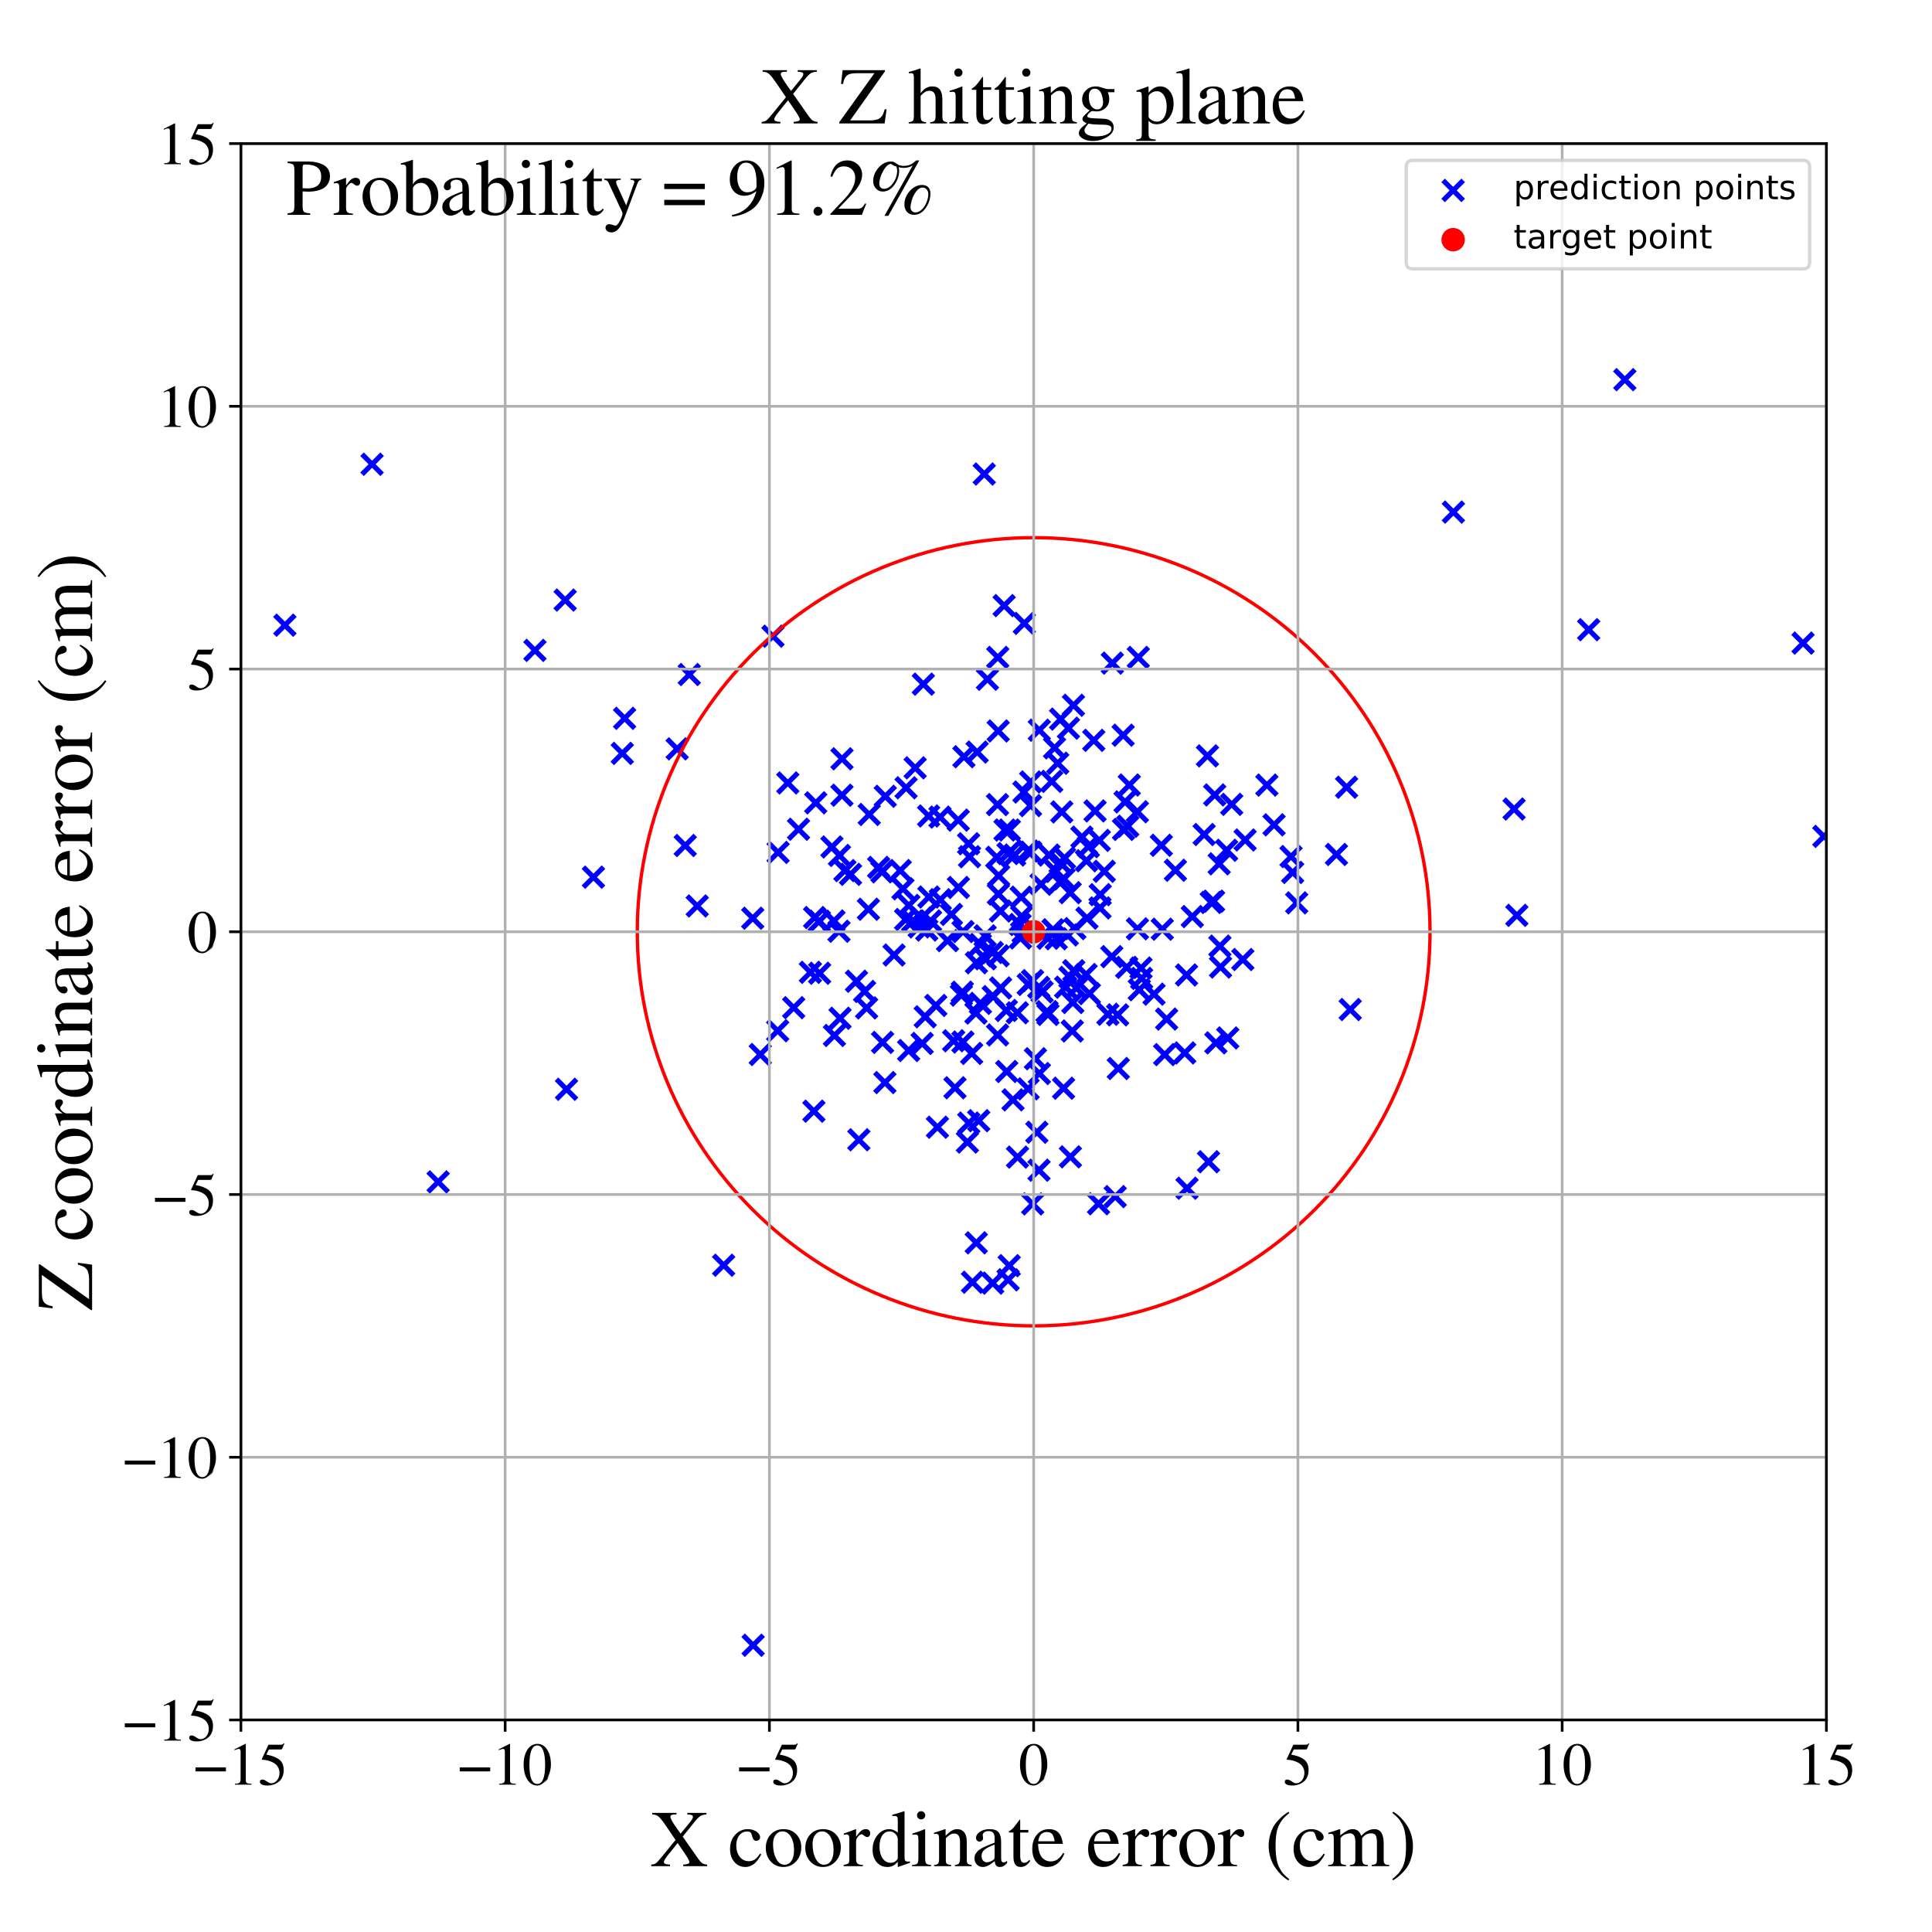 <?xml version="1.0" encoding="utf-8" standalone="no"?>
<!DOCTYPE svg PUBLIC "-//W3C//DTD SVG 1.1//EN"
  "http://www.w3.org/Graphics/SVG/1.1/DTD/svg11.dtd">
<!-- Created with matplotlib (https://matplotlib.org/) -->
<svg height="576pt" version="1.1" viewBox="0 0 576 576" width="576pt" xmlns="http://www.w3.org/2000/svg" xmlns:xlink="http://www.w3.org/1999/xlink">
 <defs>
  <style type="text/css">
*{stroke-linecap:butt;stroke-linejoin:round;}
  </style>
 </defs>
 <g id="figure_1">
  <g id="patch_1">
   <path d="M 0 576 
L 576 576 
L 576 0 
L 0 0 
z
" style="fill:#ffffff;"/>
  </g>
  <g id="axes_1">
   <g id="patch_2">
    <path d="M 71.822 512.784 
L 544.52 512.784 
L 544.52 42.802 
L 71.822 42.802 
z
" style="fill:#ffffff;"/>
   </g>
   <g id="PathCollection_1">
    <defs>
     <path d="M -3 3 
L 3 -3 
M -3 -3 
L 3 3 
" id="m9d404dc07f" style="stroke:#0000ff;stroke-width:1.5;"/>
    </defs>
    <g clip-path="url(#p164926c300)">
     <use style="fill:#0000ff;stroke:#0000ff;stroke-width:1.5;" x="310.378" xlink:href="#m9d404dc07f" y="263.621"/>
     <use style="fill:#0000ff;stroke:#0000ff;stroke-width:1.5;" x="274.934" xlink:href="#m9d404dc07f" y="311.084"/>
     <use style="fill:#0000ff;stroke:#0000ff;stroke-width:1.5;" x="276.922" xlink:href="#m9d404dc07f" y="267.427"/>
     <use style="fill:#0000ff;stroke:#0000ff;stroke-width:1.5;" x="207.869" xlink:href="#m9d404dc07f" y="270.099"/>
     <use style="fill:#0000ff;stroke:#0000ff;stroke-width:1.5;" x="250.271" xlink:href="#m9d404dc07f" y="255.047"/>
     <use style="fill:#0000ff;stroke:#0000ff;stroke-width:1.5;" x="275.846" xlink:href="#m9d404dc07f" y="303.144"/>
     <use style="fill:#0000ff;stroke:#0000ff;stroke-width:1.5;" x="363.48" xlink:href="#m9d404dc07f" y="257.535"/>
     <use style="fill:#0000ff;stroke:#0000ff;stroke-width:1.5;" x="278.996" xlink:href="#m9d404dc07f" y="299.76"/>
     <use style="fill:#0000ff;stroke:#0000ff;stroke-width:1.5;" x="359.985" xlink:href="#m9d404dc07f" y="225.347"/>
     <use style="fill:#0000ff;stroke:#0000ff;stroke-width:1.5;" x="318.212" xlink:href="#m9d404dc07f" y="278.744"/>
     <use style="fill:#0000ff;stroke:#0000ff;stroke-width:1.5;" x="300.533" xlink:href="#m9d404dc07f" y="254.481"/>
     <use style="fill:#0000ff;stroke:#0000ff;stroke-width:1.5;" x="287.083" xlink:href="#m9d404dc07f" y="310.667"/>
     <use style="fill:#0000ff;stroke:#0000ff;stroke-width:1.5;" x="363.887" xlink:href="#m9d404dc07f" y="288.312"/>
     <use style="fill:#0000ff;stroke:#0000ff;stroke-width:1.5;" x="313.946" xlink:href="#m9d404dc07f" y="277.194"/>
     <use style="fill:#0000ff;stroke:#0000ff;stroke-width:1.5;" x="262.929" xlink:href="#m9d404dc07f" y="259.927"/>
     <use style="fill:#0000ff;stroke:#0000ff;stroke-width:1.5;" x="353.898" xlink:href="#m9d404dc07f" y="354.256"/>
     <use style="fill:#0000ff;stroke:#0000ff;stroke-width:1.5;" x="361.11" xlink:href="#m9d404dc07f" y="269.048"/>
     <use style="fill:#0000ff;stroke:#0000ff;stroke-width:1.5;" x="272.84" xlink:href="#m9d404dc07f" y="228.919"/>
     <use style="fill:#0000ff;stroke:#0000ff;stroke-width:1.5;" x="339.67" xlink:href="#m9d404dc07f" y="295.076"/>
     <use style="fill:#0000ff;stroke:#0000ff;stroke-width:1.5;" x="398.444" xlink:href="#m9d404dc07f" y="254.747"/>
     <use style="fill:#0000ff;stroke:#0000ff;stroke-width:1.5;" x="274.043" xlink:href="#m9d404dc07f" y="276.337"/>
     <use style="fill:#0000ff;stroke:#0000ff;stroke-width:1.5;" x="297.471" xlink:href="#m9d404dc07f" y="195.994"/>
     <use style="fill:#0000ff;stroke:#0000ff;stroke-width:1.5;" x="243.201" xlink:href="#m9d404dc07f" y="239.35"/>
     <use style="fill:#0000ff;stroke:#0000ff;stroke-width:1.5;" x="280.335" xlink:href="#m9d404dc07f" y="268.24"/>
     <use style="fill:#0000ff;stroke:#0000ff;stroke-width:1.5;" x="291.792" xlink:href="#m9d404dc07f" y="334.119"/>
     <use style="fill:#0000ff;stroke:#0000ff;stroke-width:1.5;" x="289.059" xlink:href="#m9d404dc07f" y="255.419"/>
     <use style="fill:#0000ff;stroke:#0000ff;stroke-width:1.5;" x="292.264" xlink:href="#m9d404dc07f" y="281.576"/>
     <use style="fill:#0000ff;stroke:#0000ff;stroke-width:1.5;" x="316.21" xlink:href="#m9d404dc07f" y="214.387"/>
     <use style="fill:#0000ff;stroke:#0000ff;stroke-width:1.5;" x="251.897" xlink:href="#m9d404dc07f" y="259.553"/>
     <use style="fill:#0000ff;stroke:#0000ff;stroke-width:1.5;" x="306.543" xlink:href="#m9d404dc07f" y="293.496"/>
     <use style="fill:#0000ff;stroke:#0000ff;stroke-width:1.5;" x="330.305" xlink:href="#m9d404dc07f" y="302.384"/>
     <use style="fill:#0000ff;stroke:#0000ff;stroke-width:1.5;" x="386.594" xlink:href="#m9d404dc07f" y="269.178"/>
     <use style="fill:#0000ff;stroke:#0000ff;stroke-width:1.5;" x="305.384" xlink:href="#m9d404dc07f" y="185.844"/>
     <use style="fill:#0000ff;stroke:#0000ff;stroke-width:1.5;" x="359" xlink:href="#m9d404dc07f" y="248.797"/>
     <use style="fill:#0000ff;stroke:#0000ff;stroke-width:1.5;" x="230.452" xlink:href="#m9d404dc07f" y="189.68"/>
     <use style="fill:#0000ff;stroke:#0000ff;stroke-width:1.5;" x="334.848" xlink:href="#m9d404dc07f" y="219.192"/>
     <use style="fill:#0000ff;stroke:#0000ff;stroke-width:1.5;" x="361.814" xlink:href="#m9d404dc07f" y="268.68"/>
     <use style="fill:#0000ff;stroke:#0000ff;stroke-width:1.5;" x="317.088" xlink:href="#m9d404dc07f" y="324.44"/>
     <use style="fill:#0000ff;stroke:#0000ff;stroke-width:1.5;" x="185.529" xlink:href="#m9d404dc07f" y="224.611"/>
     <use style="fill:#0000ff;stroke:#0000ff;stroke-width:1.5;" x="309.874" xlink:href="#m9d404dc07f" y="320.053"/>
     <use style="fill:#0000ff;stroke:#0000ff;stroke-width:1.5;" x="401.471" xlink:href="#m9d404dc07f" y="234.698"/>
     <use style="fill:#0000ff;stroke:#0000ff;stroke-width:1.5;" x="270.899" xlink:href="#m9d404dc07f" y="313.193"/>
     <use style="fill:#0000ff;stroke:#0000ff;stroke-width:1.5;" x="159.485" xlink:href="#m9d404dc07f" y="193.903"/>
     <use style="fill:#0000ff;stroke:#0000ff;stroke-width:1.5;" x="304.592" xlink:href="#m9d404dc07f" y="273.221"/>
     <use style="fill:#0000ff;stroke:#0000ff;stroke-width:1.5;" x="355.473" xlink:href="#m9d404dc07f" y="273.265"/>
     <use style="fill:#0000ff;stroke:#0000ff;stroke-width:1.5;" x="318.538" xlink:href="#m9d404dc07f" y="217.092"/>
     <use style="fill:#0000ff;stroke:#0000ff;stroke-width:1.5;" x="280.245" xlink:href="#m9d404dc07f" y="243.609"/>
     <use style="fill:#0000ff;stroke:#0000ff;stroke-width:1.5;" x="84.931" xlink:href="#m9d404dc07f" y="186.384"/>
     <use style="fill:#0000ff;stroke:#0000ff;stroke-width:1.5;" x="288.778" xlink:href="#m9d404dc07f" y="251.547"/>
     <use style="fill:#0000ff;stroke:#0000ff;stroke-width:1.5;" x="537.556" xlink:href="#m9d404dc07f" y="191.736"/>
     <use style="fill:#0000ff;stroke:#0000ff;stroke-width:1.5;" x="309.855" xlink:href="#m9d404dc07f" y="217.693"/>
     <use style="fill:#0000ff;stroke:#0000ff;stroke-width:1.5;" x="344.057" xlink:href="#m9d404dc07f" y="296.392"/>
     <use style="fill:#0000ff;stroke:#0000ff;stroke-width:1.5;" x="308.705" xlink:href="#m9d404dc07f" y="315.653"/>
     <use style="fill:#0000ff;stroke:#0000ff;stroke-width:1.5;" x="293.771" xlink:href="#m9d404dc07f" y="285.849"/>
     <use style="fill:#0000ff;stroke:#0000ff;stroke-width:1.5;" x="316.553" xlink:href="#m9d404dc07f" y="242.061"/>
     <use style="fill:#0000ff;stroke:#0000ff;stroke-width:1.5;" x="402.549" xlink:href="#m9d404dc07f" y="300.978"/>
     <use style="fill:#0000ff;stroke:#0000ff;stroke-width:1.5;" x="306.516" xlink:href="#m9d404dc07f" y="324.625"/>
     <use style="fill:#0000ff;stroke:#0000ff;stroke-width:1.5;" x="186.221" xlink:href="#m9d404dc07f" y="214.157"/>
     <use style="fill:#0000ff;stroke:#0000ff;stroke-width:1.5;" x="316.041" xlink:href="#m9d404dc07f" y="262.934"/>
     <use style="fill:#0000ff;stroke:#0000ff;stroke-width:1.5;" x="312.44" xlink:href="#m9d404dc07f" y="302.438"/>
     <use style="fill:#0000ff;stroke:#0000ff;stroke-width:1.5;" x="339.092" xlink:href="#m9d404dc07f" y="242.013"/>
     <use style="fill:#0000ff;stroke:#0000ff;stroke-width:1.5;" x="242.652" xlink:href="#m9d404dc07f" y="331.283"/>
     <use style="fill:#0000ff;stroke:#0000ff;stroke-width:1.5;" x="290.965" xlink:href="#m9d404dc07f" y="302.038"/>
     <use style="fill:#0000ff;stroke:#0000ff;stroke-width:1.5;" x="257.758" xlink:href="#m9d404dc07f" y="295.579"/>
     <use style="fill:#0000ff;stroke:#0000ff;stroke-width:1.5;" x="327.743" xlink:href="#m9d404dc07f" y="250.548"/>
     <use style="fill:#0000ff;stroke:#0000ff;stroke-width:1.5;" x="324.061" xlink:href="#m9d404dc07f" y="273.731"/>
     <use style="fill:#0000ff;stroke:#0000ff;stroke-width:1.5;" x="360.306" xlink:href="#m9d404dc07f" y="346.36"/>
     <use style="fill:#0000ff;stroke:#0000ff;stroke-width:1.5;" x="263.932" xlink:href="#m9d404dc07f" y="237.406"/>
     <use style="fill:#0000ff;stroke:#0000ff;stroke-width:1.5;" x="226.666" xlink:href="#m9d404dc07f" y="314.387"/>
     <use style="fill:#0000ff;stroke:#0000ff;stroke-width:1.5;" x="204.289" xlink:href="#m9d404dc07f" y="252.077"/>
     <use style="fill:#0000ff;stroke:#0000ff;stroke-width:1.5;" x="331.631" xlink:href="#m9d404dc07f" y="197.695"/>
     <use style="fill:#0000ff;stroke:#0000ff;stroke-width:1.5;" x="266.552" xlink:href="#m9d404dc07f" y="284.727"/>
     <use style="fill:#0000ff;stroke:#0000ff;stroke-width:1.5;" x="274.761" xlink:href="#m9d404dc07f" y="273.687"/>
     <use style="fill:#0000ff;stroke:#0000ff;stroke-width:1.5;" x="323.909" xlink:href="#m9d404dc07f" y="256.618"/>
     <use style="fill:#0000ff;stroke:#0000ff;stroke-width:1.5;" x="299.628" xlink:href="#m9d404dc07f" y="247.468"/>
     <use style="fill:#0000ff;stroke:#0000ff;stroke-width:1.5;" x="307.843" xlink:href="#m9d404dc07f" y="292.359"/>
     <use style="fill:#0000ff;stroke:#0000ff;stroke-width:1.5;" x="335.42" xlink:href="#m9d404dc07f" y="239.072"/>
     <use style="fill:#0000ff;stroke:#0000ff;stroke-width:1.5;" x="297.172" xlink:href="#m9d404dc07f" y="255.589"/>
     <use style="fill:#0000ff;stroke:#0000ff;stroke-width:1.5;" x="336.684" xlink:href="#m9d404dc07f" y="234.039"/>
     <use style="fill:#0000ff;stroke:#0000ff;stroke-width:1.5;" x="259.153" xlink:href="#m9d404dc07f" y="242.824"/>
     <use style="fill:#0000ff;stroke:#0000ff;stroke-width:1.5;" x="339.364" xlink:href="#m9d404dc07f" y="195.999"/>
     <use style="fill:#0000ff;stroke:#0000ff;stroke-width:1.5;" x="277.429" xlink:href="#m9d404dc07f" y="274.567"/>
     <use style="fill:#0000ff;stroke:#0000ff;stroke-width:1.5;" x="366.041" xlink:href="#m9d404dc07f" y="309.455"/>
     <use style="fill:#0000ff;stroke:#0000ff;stroke-width:1.5;" x="224.413" xlink:href="#m9d404dc07f" y="273.754"/>
     <use style="fill:#0000ff;stroke:#0000ff;stroke-width:1.5;" x="377.699" xlink:href="#m9d404dc07f" y="234.064"/>
     <use style="fill:#0000ff;stroke:#0000ff;stroke-width:1.5;" x="317.711" xlink:href="#m9d404dc07f" y="294.324"/>
     <use style="fill:#0000ff;stroke:#0000ff;stroke-width:1.5;" x="304.455" xlink:href="#m9d404dc07f" y="267.479"/>
     <use style="fill:#0000ff;stroke:#0000ff;stroke-width:1.5;" x="353.752" xlink:href="#m9d404dc07f" y="290.673"/>
     <use style="fill:#0000ff;stroke:#0000ff;stroke-width:1.5;" x="297.571" xlink:href="#m9d404dc07f" y="284.945"/>
     <use style="fill:#0000ff;stroke:#0000ff;stroke-width:1.5;" x="346.232" xlink:href="#m9d404dc07f" y="252.011"/>
     <use style="fill:#0000ff;stroke:#0000ff;stroke-width:1.5;" x="255.349" xlink:href="#m9d404dc07f" y="292.538"/>
     <use style="fill:#0000ff;stroke:#0000ff;stroke-width:1.5;" x="276.853" xlink:href="#m9d404dc07f" y="243.266"/>
     <use style="fill:#0000ff;stroke:#0000ff;stroke-width:1.5;" x="310.69" xlink:href="#m9d404dc07f" y="295.712"/>
     <use style="fill:#0000ff;stroke:#0000ff;stroke-width:1.5;" x="293.706" xlink:href="#m9d404dc07f" y="279.01"/>
     <use style="fill:#0000ff;stroke:#0000ff;stroke-width:1.5;" x="543.753" xlink:href="#m9d404dc07f" y="249.358"/>
     <use style="fill:#0000ff;stroke:#0000ff;stroke-width:1.5;" x="319.063" xlink:href="#m9d404dc07f" y="266.137"/>
     <use style="fill:#0000ff;stroke:#0000ff;stroke-width:1.5;" x="248.636" xlink:href="#m9d404dc07f" y="274.575"/>
     <use style="fill:#0000ff;stroke:#0000ff;stroke-width:1.5;" x="205.495" xlink:href="#m9d404dc07f" y="201.102"/>
     <use style="fill:#0000ff;stroke:#0000ff;stroke-width:1.5;" x="300.88" xlink:href="#m9d404dc07f" y="377.344"/>
     <use style="fill:#0000ff;stroke:#0000ff;stroke-width:1.5;" x="371.212" xlink:href="#m9d404dc07f" y="250.432"/>
     <use style="fill:#0000ff;stroke:#0000ff;stroke-width:1.5;" x="336.232" xlink:href="#m9d404dc07f" y="246.316"/>
     <use style="fill:#0000ff;stroke:#0000ff;stroke-width:1.5;" x="320.457" xlink:href="#m9d404dc07f" y="276.851"/>
     <use style="fill:#0000ff;stroke:#0000ff;stroke-width:1.5;" x="353.211" xlink:href="#m9d404dc07f" y="313.918"/>
     <use style="fill:#0000ff;stroke:#0000ff;stroke-width:1.5;" x="261.949" xlink:href="#m9d404dc07f" y="258.602"/>
     <use style="fill:#0000ff;stroke:#0000ff;stroke-width:1.5;" x="287.114" xlink:href="#m9d404dc07f" y="277.731"/>
     <use style="fill:#0000ff;stroke:#0000ff;stroke-width:1.5;" x="302.019" xlink:href="#m9d404dc07f" y="327.908"/>
     <use style="fill:#0000ff;stroke:#0000ff;stroke-width:1.5;" x="270.962" xlink:href="#m9d404dc07f" y="269.94"/>
     <use style="fill:#0000ff;stroke:#0000ff;stroke-width:1.5;" x="285.684" xlink:href="#m9d404dc07f" y="244.51"/>
     <use style="fill:#0000ff;stroke:#0000ff;stroke-width:1.5;" x="251.014" xlink:href="#m9d404dc07f" y="237.083"/>
     <use style="fill:#0000ff;stroke:#0000ff;stroke-width:1.5;" x="312.15" xlink:href="#m9d404dc07f" y="301.619"/>
     <use style="fill:#0000ff;stroke:#0000ff;stroke-width:1.5;" x="323.799" xlink:href="#m9d404dc07f" y="290.532"/>
     <use style="fill:#0000ff;stroke:#0000ff;stroke-width:1.5;" x="297.395" xlink:href="#m9d404dc07f" y="239.884"/>
     <use style="fill:#0000ff;stroke:#0000ff;stroke-width:1.5;" x="168.898" xlink:href="#m9d404dc07f" y="324.755"/>
     <use style="fill:#0000ff;stroke:#0000ff;stroke-width:1.5;" x="379.839" xlink:href="#m9d404dc07f" y="245.907"/>
     <use style="fill:#0000ff;stroke:#0000ff;stroke-width:1.5;" x="172.957" xlink:href="#m9d404dc07f" y="25.087"/>
     <use style="fill:#0000ff;stroke:#0000ff;stroke-width:1.5;" x="332.481" xlink:href="#m9d404dc07f" y="356.755"/>
     <use style="fill:#0000ff;stroke:#0000ff;stroke-width:1.5;" x="285.735" xlink:href="#m9d404dc07f" y="264.589"/>
     <use style="fill:#0000ff;stroke:#0000ff;stroke-width:1.5;" x="300.904" xlink:href="#m9d404dc07f" y="247.462"/>
     <use style="fill:#0000ff;stroke:#0000ff;stroke-width:1.5;" x="293.442" xlink:href="#m9d404dc07f" y="141.326"/>
     <use style="fill:#0000ff;stroke:#0000ff;stroke-width:1.5;" x="251.03" xlink:href="#m9d404dc07f" y="226.226"/>
     <use style="fill:#0000ff;stroke:#0000ff;stroke-width:1.5;" x="231.853" xlink:href="#m9d404dc07f" y="307.303"/>
     <use style="fill:#0000ff;stroke:#0000ff;stroke-width:1.5;" x="324.467" xlink:href="#m9d404dc07f" y="252.423"/>
     <use style="fill:#0000ff;stroke:#0000ff;stroke-width:1.5;" x="250.133" xlink:href="#m9d404dc07f" y="277.635"/>
     <use style="fill:#0000ff;stroke:#0000ff;stroke-width:1.5;" x="309.766" xlink:href="#m9d404dc07f" y="348.877"/>
     <use style="fill:#0000ff;stroke:#0000ff;stroke-width:1.5;" x="299.369" xlink:href="#m9d404dc07f" y="180.552"/>
     <use style="fill:#0000ff;stroke:#0000ff;stroke-width:1.5;" x="306.436" xlink:href="#m9d404dc07f" y="253.724"/>
     <use style="fill:#0000ff;stroke:#0000ff;stroke-width:1.5;" x="224.538" xlink:href="#m9d404dc07f" y="490.506"/>
     <use style="fill:#0000ff;stroke:#0000ff;stroke-width:1.5;" x="362.492" xlink:href="#m9d404dc07f" y="310.922"/>
     <use style="fill:#0000ff;stroke:#0000ff;stroke-width:1.5;" x="276.298" xlink:href="#m9d404dc07f" y="277.282"/>
     <use style="fill:#0000ff;stroke:#0000ff;stroke-width:1.5;" x="286.898" xlink:href="#m9d404dc07f" y="295.8"/>
     <use style="fill:#0000ff;stroke:#0000ff;stroke-width:1.5;" x="258.904" xlink:href="#m9d404dc07f" y="271.079"/>
     <use style="fill:#0000ff;stroke:#0000ff;stroke-width:1.5;" x="484.422" xlink:href="#m9d404dc07f" y="113.187"/>
     <use style="fill:#0000ff;stroke:#0000ff;stroke-width:1.5;" x="333.206" xlink:href="#m9d404dc07f" y="302.566"/>
     <use style="fill:#0000ff;stroke:#0000ff;stroke-width:1.5;" x="433.312" xlink:href="#m9d404dc07f" y="152.675"/>
     <use style="fill:#0000ff;stroke:#0000ff;stroke-width:1.5;" x="201.889" xlink:href="#m9d404dc07f" y="223.261"/>
     <use style="fill:#0000ff;stroke:#0000ff;stroke-width:1.5;" x="473.641" xlink:href="#m9d404dc07f" y="187.731"/>
     <use style="fill:#0000ff;stroke:#0000ff;stroke-width:1.5;" x="384.898" xlink:href="#m9d404dc07f" y="255.372"/>
     <use style="fill:#0000ff;stroke:#0000ff;stroke-width:1.5;" x="298.318" xlink:href="#m9d404dc07f" y="294.54"/>
     <use style="fill:#0000ff;stroke:#0000ff;stroke-width:1.5;" x="307.299" xlink:href="#m9d404dc07f" y="254.051"/>
     <use style="fill:#0000ff;stroke:#0000ff;stroke-width:1.5;" x="176.926" xlink:href="#m9d404dc07f" y="261.518"/>
     <use style="fill:#0000ff;stroke:#0000ff;stroke-width:1.5;" x="295.954" xlink:href="#m9d404dc07f" y="382.545"/>
     <use style="fill:#0000ff;stroke:#0000ff;stroke-width:1.5;" x="329.232" xlink:href="#m9d404dc07f" y="259.764"/>
     <use style="fill:#0000ff;stroke:#0000ff;stroke-width:1.5;" x="263.819" xlink:href="#m9d404dc07f" y="322.752"/>
     <use style="fill:#0000ff;stroke:#0000ff;stroke-width:1.5;" x="282.487" xlink:href="#m9d404dc07f" y="280.431"/>
     <use style="fill:#0000ff;stroke:#0000ff;stroke-width:1.5;" x="168.498" xlink:href="#m9d404dc07f" y="178.902"/>
     <use style="fill:#0000ff;stroke:#0000ff;stroke-width:1.5;" x="451.401" xlink:href="#m9d404dc07f" y="241.201"/>
     <use style="fill:#0000ff;stroke:#0000ff;stroke-width:1.5;" x="312.736" xlink:href="#m9d404dc07f" y="254.922"/>
     <use style="fill:#0000ff;stroke:#0000ff;stroke-width:1.5;" x="304.239" xlink:href="#m9d404dc07f" y="279.652"/>
     <use style="fill:#0000ff;stroke:#0000ff;stroke-width:1.5;" x="303.358" xlink:href="#m9d404dc07f" y="344.974"/>
     <use style="fill:#0000ff;stroke:#0000ff;stroke-width:1.5;" x="314.905" xlink:href="#m9d404dc07f" y="279.88"/>
     <use style="fill:#0000ff;stroke:#0000ff;stroke-width:1.5;" x="291.106" xlink:href="#m9d404dc07f" y="287.033"/>
     <use style="fill:#0000ff;stroke:#0000ff;stroke-width:1.5;" x="322.556" xlink:href="#m9d404dc07f" y="249.57"/>
     <use style="fill:#0000ff;stroke:#0000ff;stroke-width:1.5;" x="284.71" xlink:href="#m9d404dc07f" y="324.302"/>
     <use style="fill:#0000ff;stroke:#0000ff;stroke-width:1.5;" x="130.629" xlink:href="#m9d404dc07f" y="352.358"/>
     <use style="fill:#0000ff;stroke:#0000ff;stroke-width:1.5;" x="272.089" xlink:href="#m9d404dc07f" y="274.626"/>
     <use style="fill:#0000ff;stroke:#0000ff;stroke-width:1.5;" x="300.144" xlink:href="#m9d404dc07f" y="319.446"/>
     <use style="fill:#0000ff;stroke:#0000ff;stroke-width:1.5;" x="304.112" xlink:href="#m9d404dc07f" y="275.624"/>
     <use style="fill:#0000ff;stroke:#0000ff;stroke-width:1.5;" x="331.465" xlink:href="#m9d404dc07f" y="285.202"/>
     <use style="fill:#0000ff;stroke:#0000ff;stroke-width:1.5;" x="238.074" xlink:href="#m9d404dc07f" y="247.226"/>
     <use style="fill:#0000ff;stroke:#0000ff;stroke-width:1.5;" x="334.963" xlink:href="#m9d404dc07f" y="247.274"/>
     <use style="fill:#0000ff;stroke:#0000ff;stroke-width:1.5;" x="244.35" xlink:href="#m9d404dc07f" y="290.162"/>
     <use style="fill:#0000ff;stroke:#0000ff;stroke-width:1.5;" x="333.404" xlink:href="#m9d404dc07f" y="318.557"/>
     <use style="fill:#0000ff;stroke:#0000ff;stroke-width:1.5;" x="292.299" xlink:href="#m9d404dc07f" y="299.138"/>
     <use style="fill:#0000ff;stroke:#0000ff;stroke-width:1.5;" x="268.389" xlink:href="#m9d404dc07f" y="259.542"/>
     <use style="fill:#0000ff;stroke:#0000ff;stroke-width:1.5;" x="286.607" xlink:href="#m9d404dc07f" y="296.68"/>
     <use style="fill:#0000ff;stroke:#0000ff;stroke-width:1.5;" x="347.231" xlink:href="#m9d404dc07f" y="314.418"/>
     <use style="fill:#0000ff;stroke:#0000ff;stroke-width:1.5;" x="289.686" xlink:href="#m9d404dc07f" y="314.07"/>
     <use style="fill:#0000ff;stroke:#0000ff;stroke-width:1.5;" x="347.816" xlink:href="#m9d404dc07f" y="303.824"/>
     <use style="fill:#0000ff;stroke:#0000ff;stroke-width:1.5;" x="291.061" xlink:href="#m9d404dc07f" y="370.533"/>
     <use style="fill:#0000ff;stroke:#0000ff;stroke-width:1.5;" x="315.346" xlink:href="#m9d404dc07f" y="227.544"/>
     <use style="fill:#0000ff;stroke:#0000ff;stroke-width:1.5;" x="298.28" xlink:href="#m9d404dc07f" y="271.607"/>
     <use style="fill:#0000ff;stroke:#0000ff;stroke-width:1.5;" x="319.686" xlink:href="#m9d404dc07f" y="307.377"/>
     <use style="fill:#0000ff;stroke:#0000ff;stroke-width:1.5;" x="263.13" xlink:href="#m9d404dc07f" y="310.776"/>
     <use style="fill:#0000ff;stroke:#0000ff;stroke-width:1.5;" x="363.693" xlink:href="#m9d404dc07f" y="282.078"/>
     <use style="fill:#0000ff;stroke:#0000ff;stroke-width:1.5;" x="284.317" xlink:href="#m9d404dc07f" y="310.294"/>
     <use style="fill:#0000ff;stroke:#0000ff;stroke-width:1.5;" x="326.471" xlink:href="#m9d404dc07f" y="241.765"/>
     <use style="fill:#0000ff;stroke:#0000ff;stroke-width:1.5;" x="269.194" xlink:href="#m9d404dc07f" y="264.99"/>
     <use style="fill:#0000ff;stroke:#0000ff;stroke-width:1.5;" x="307.227" xlink:href="#m9d404dc07f" y="240.179"/>
     <use style="fill:#0000ff;stroke:#0000ff;stroke-width:1.5;" x="319.848" xlink:href="#m9d404dc07f" y="298.876"/>
     <use style="fill:#0000ff;stroke:#0000ff;stroke-width:1.5;" x="385.387" xlink:href="#m9d404dc07f" y="260.112"/>
     <use style="fill:#0000ff;stroke:#0000ff;stroke-width:1.5;" x="215.752" xlink:href="#m9d404dc07f" y="377.211"/>
     <use style="fill:#0000ff;stroke:#0000ff;stroke-width:1.5;" x="307.288" xlink:href="#m9d404dc07f" y="233.125"/>
     <use style="fill:#0000ff;stroke:#0000ff;stroke-width:1.5;" x="270.136" xlink:href="#m9d404dc07f" y="234.866"/>
     <use style="fill:#0000ff;stroke:#0000ff;stroke-width:1.5;" x="305.27" xlink:href="#m9d404dc07f" y="236.127"/>
     <use style="fill:#0000ff;stroke:#0000ff;stroke-width:1.5;" x="339.115" xlink:href="#m9d404dc07f" y="276.917"/>
     <use style="fill:#0000ff;stroke:#0000ff;stroke-width:1.5;" x="250.449" xlink:href="#m9d404dc07f" y="303.587"/>
     <use style="fill:#0000ff;stroke:#0000ff;stroke-width:1.5;" x="297.736" xlink:href="#m9d404dc07f" y="261.064"/>
     <use style="fill:#0000ff;stroke:#0000ff;stroke-width:1.5;" x="309.699" xlink:href="#m9d404dc07f" y="294.362"/>
     <use style="fill:#0000ff;stroke:#0000ff;stroke-width:1.5;" x="283.655" xlink:href="#m9d404dc07f" y="272.625"/>
     <use style="fill:#0000ff;stroke:#0000ff;stroke-width:1.5;" x="288.832" xlink:href="#m9d404dc07f" y="334.825"/>
     <use style="fill:#0000ff;stroke:#0000ff;stroke-width:1.5;" x="248.77" xlink:href="#m9d404dc07f" y="308.712"/>
     <use style="fill:#0000ff;stroke:#0000ff;stroke-width:1.5;" x="320.128" xlink:href="#m9d404dc07f" y="289.408"/>
     <use style="fill:#0000ff;stroke:#0000ff;stroke-width:1.5;" x="297.598" xlink:href="#m9d404dc07f" y="217.929"/>
     <use style="fill:#0000ff;stroke:#0000ff;stroke-width:1.5;" x="350.438" xlink:href="#m9d404dc07f" y="259.451"/>
     <use style="fill:#0000ff;stroke:#0000ff;stroke-width:1.5;" x="370.532" xlink:href="#m9d404dc07f" y="286.07"/>
     <use style="fill:#0000ff;stroke:#0000ff;stroke-width:1.5;" x="335.907" xlink:href="#m9d404dc07f" y="288.414"/>
     <use style="fill:#0000ff;stroke:#0000ff;stroke-width:1.5;" x="295.852" xlink:href="#m9d404dc07f" y="283.97"/>
     <use style="fill:#0000ff;stroke:#0000ff;stroke-width:1.5;" x="231.973" xlink:href="#m9d404dc07f" y="254.137"/>
     <use style="fill:#0000ff;stroke:#0000ff;stroke-width:1.5;" x="346.519" xlink:href="#m9d404dc07f" y="277.027"/>
     <use style="fill:#0000ff;stroke:#0000ff;stroke-width:1.5;" x="297.655" xlink:href="#m9d404dc07f" y="266.549"/>
     <use style="fill:#0000ff;stroke:#0000ff;stroke-width:1.5;" x="289.933" xlink:href="#m9d404dc07f" y="382.278"/>
     <use style="fill:#0000ff;stroke:#0000ff;stroke-width:1.5;" x="320.9" xlink:href="#m9d404dc07f" y="294.583"/>
     <use style="fill:#0000ff;stroke:#0000ff;stroke-width:1.5;" x="327.518" xlink:href="#m9d404dc07f" y="358.888"/>
     <use style="fill:#0000ff;stroke:#0000ff;stroke-width:1.5;" x="269.992" xlink:href="#m9d404dc07f" y="274.134"/>
     <use style="fill:#0000ff;stroke:#0000ff;stroke-width:1.5;" x="110.929" xlink:href="#m9d404dc07f" y="138.411"/>
     <use style="fill:#0000ff;stroke:#0000ff;stroke-width:1.5;" x="314.397" xlink:href="#m9d404dc07f" y="222.969"/>
     <use style="fill:#0000ff;stroke:#0000ff;stroke-width:1.5;" x="297.417" xlink:href="#m9d404dc07f" y="308.552"/>
     <use style="fill:#0000ff;stroke:#0000ff;stroke-width:1.5;" x="241.608" xlink:href="#m9d404dc07f" y="289.885"/>
     <use style="fill:#0000ff;stroke:#0000ff;stroke-width:1.5;" x="279.477" xlink:href="#m9d404dc07f" y="336.061"/>
     <use style="fill:#0000ff;stroke:#0000ff;stroke-width:1.5;" x="234.874" xlink:href="#m9d404dc07f" y="233.422"/>
     <use style="fill:#0000ff;stroke:#0000ff;stroke-width:1.5;" x="312.447" xlink:href="#m9d404dc07f" y="279.722"/>
     <use style="fill:#0000ff;stroke:#0000ff;stroke-width:1.5;" x="317.213" xlink:href="#m9d404dc07f" y="262.035"/>
     <use style="fill:#0000ff;stroke:#0000ff;stroke-width:1.5;" x="294.396" xlink:href="#m9d404dc07f" y="202.509"/>
     <use style="fill:#0000ff;stroke:#0000ff;stroke-width:1.5;" x="316.052" xlink:href="#m9d404dc07f" y="257.172"/>
     <use style="fill:#0000ff;stroke:#0000ff;stroke-width:1.5;" x="314.819" xlink:href="#m9d404dc07f" y="259.795"/>
     <use style="fill:#0000ff;stroke:#0000ff;stroke-width:1.5;" x="296.121" xlink:href="#m9d404dc07f" y="297.129"/>
     <use style="fill:#0000ff;stroke:#0000ff;stroke-width:1.5;" x="305.035" xlink:href="#m9d404dc07f" y="277.925"/>
     <use style="fill:#0000ff;stroke:#0000ff;stroke-width:1.5;" x="326.097" xlink:href="#m9d404dc07f" y="220.727"/>
     <use style="fill:#0000ff;stroke:#0000ff;stroke-width:1.5;" x="291.324" xlink:href="#m9d404dc07f" y="224.216"/>
     <use style="fill:#0000ff;stroke:#0000ff;stroke-width:1.5;" x="367.21" xlink:href="#m9d404dc07f" y="239.805"/>
     <use style="fill:#0000ff;stroke:#0000ff;stroke-width:1.5;" x="302.503" xlink:href="#m9d404dc07f" y="254.913"/>
     <use style="fill:#0000ff;stroke:#0000ff;stroke-width:1.5;" x="275.281" xlink:href="#m9d404dc07f" y="203.974"/>
     <use style="fill:#0000ff;stroke:#0000ff;stroke-width:1.5;" x="287.376" xlink:href="#m9d404dc07f" y="225.607"/>
     <use style="fill:#0000ff;stroke:#0000ff;stroke-width:1.5;" x="340.182" xlink:href="#m9d404dc07f" y="288.609"/>
     <use style="fill:#0000ff;stroke:#0000ff;stroke-width:1.5;" x="317.38" xlink:href="#m9d404dc07f" y="255.834"/>
     <use style="fill:#0000ff;stroke:#0000ff;stroke-width:1.5;" x="362.143" xlink:href="#m9d404dc07f" y="236.997"/>
     <use style="fill:#0000ff;stroke:#0000ff;stroke-width:1.5;" x="303.306" xlink:href="#m9d404dc07f" y="301.947"/>
     <use style="fill:#0000ff;stroke:#0000ff;stroke-width:1.5;" x="242.874" xlink:href="#m9d404dc07f" y="273.55"/>
     <use style="fill:#0000ff;stroke:#0000ff;stroke-width:1.5;" x="328.012" xlink:href="#m9d404dc07f" y="266.733"/>
     <use style="fill:#0000ff;stroke:#0000ff;stroke-width:1.5;" x="300.555" xlink:href="#m9d404dc07f" y="381.56"/>
     <use style="fill:#0000ff;stroke:#0000ff;stroke-width:1.5;" x="319.127" xlink:href="#m9d404dc07f" y="344.893"/>
     <use style="fill:#0000ff;stroke:#0000ff;stroke-width:1.5;" x="320.04" xlink:href="#m9d404dc07f" y="210.266"/>
     <use style="fill:#0000ff;stroke:#0000ff;stroke-width:1.5;" x="253.567" xlink:href="#m9d404dc07f" y="260.671"/>
     <use style="fill:#0000ff;stroke:#0000ff;stroke-width:1.5;" x="307.883" xlink:href="#m9d404dc07f" y="358.925"/>
     <use style="fill:#0000ff;stroke:#0000ff;stroke-width:1.5;" x="244.264" xlink:href="#m9d404dc07f" y="274.632"/>
     <use style="fill:#0000ff;stroke:#0000ff;stroke-width:1.5;" x="258.368" xlink:href="#m9d404dc07f" y="300.499"/>
     <use style="fill:#0000ff;stroke:#0000ff;stroke-width:1.5;" x="324.778" xlink:href="#m9d404dc07f" y="296.228"/>
     <use style="fill:#0000ff;stroke:#0000ff;stroke-width:1.5;" x="288.419" xlink:href="#m9d404dc07f" y="340.492"/>
     <use style="fill:#0000ff;stroke:#0000ff;stroke-width:1.5;" x="248.027" xlink:href="#m9d404dc07f" y="252.508"/>
     <use style="fill:#0000ff;stroke:#0000ff;stroke-width:1.5;" x="313.557" xlink:href="#m9d404dc07f" y="232.96"/>
     <use style="fill:#0000ff;stroke:#0000ff;stroke-width:1.5;" x="236.633" xlink:href="#m9d404dc07f" y="300.428"/>
     <use style="fill:#0000ff;stroke:#0000ff;stroke-width:1.5;" x="318.998" xlink:href="#m9d404dc07f" y="291.387"/>
     <use style="fill:#0000ff;stroke:#0000ff;stroke-width:1.5;" x="300.016" xlink:href="#m9d404dc07f" y="301.254"/>
     <use style="fill:#0000ff;stroke:#0000ff;stroke-width:1.5;" x="256.052" xlink:href="#m9d404dc07f" y="339.805"/>
     <use style="fill:#0000ff;stroke:#0000ff;stroke-width:1.5;" x="309.125" xlink:href="#m9d404dc07f" y="337.568"/>
     <use style="fill:#0000ff;stroke:#0000ff;stroke-width:1.5;" x="340.359" xlink:href="#m9d404dc07f" y="291.698"/>
     <use style="fill:#0000ff;stroke:#0000ff;stroke-width:1.5;" x="365.696" xlink:href="#m9d404dc07f" y="253.494"/>
     <use style="fill:#0000ff;stroke:#0000ff;stroke-width:1.5;" x="452.232" xlink:href="#m9d404dc07f" y="272.897"/>
     <use style="fill:#0000ff;stroke:#0000ff;stroke-width:1.5;" x="327.947" xlink:href="#m9d404dc07f" y="270.688"/>
    </g>
   </g>
   <g id="PathCollection_2">
    <defs>
     <path d="M 0 3 
C 0.796 3 1.559 2.684 2.121 2.121 
C 2.684 1.559 3 0.796 3 0 
C 3 -0.796 2.684 -1.559 2.121 -2.121 
C 1.559 -2.684 0.796 -3 0 -3 
C -0.796 -3 -1.559 -2.684 -2.121 -2.121 
C -2.684 -1.559 -3 -0.796 -3 0 
C -3 0.796 -2.684 1.559 -2.121 2.121 
C -1.559 2.684 -0.796 3 0 3 
z
" id="mb2ec5e864d" style="stroke:#ff0000;"/>
    </defs>
    <g clip-path="url(#p164926c300)">
     <use style="fill:#ff0000;stroke:#ff0000;" x="308.171" xlink:href="#mb2ec5e864d" y="277.793"/>
    </g>
   </g>
   <g id="patch_3">
    <path clip-path="url(#p164926c300)" d="M 308.171 395.288 
C 339.511 395.288 369.572 382.908 391.733 360.875 
C 413.894 338.841 426.346 308.953 426.346 277.793 
C 426.346 246.633 413.894 216.745 391.733 194.711 
C 369.572 172.677 339.511 160.297 308.171 160.297 
C 276.831 160.297 246.77 172.677 224.609 194.711 
C 202.448 216.745 189.997 246.633 189.997 277.793 
C 189.997 308.953 202.448 338.841 224.609 360.875 
C 246.77 382.908 276.831 395.288 308.171 395.288 
z
" style="fill:none;stroke:#ff0000;stroke-linejoin:miter;"/>
   </g>
   <g id="matplotlib.axis_1">
    <g id="xtick_1">
     <g id="line2d_1">
      <path clip-path="url(#p164926c300)" d="M 71.822 512.784 
L 71.822 42.802 
" style="fill:none;stroke:#b0b0b0;stroke-linecap:square;stroke-width:0.8;"/>
     </g>
     <g id="line2d_2">
      <defs>
       <path d="M 0 0 
L 0 3.5 
" id="mcc3d88015e" style="stroke:#000000;stroke-width:0.8;"/>
      </defs>
      <g>
       <use style="stroke:#000000;stroke-width:0.8;" x="71.822" xlink:href="#mcc3d88015e" y="512.784"/>
      </g>
     </g>
     <g id="text_1">
      <!-- −15 -->
      <defs>
       <path d="M 3 22 
L 3 28.594 
L 53.406 28.594 
L 53.406 22 
z
" id="FreeSerif-8722"/>
       <path d="M 18.297 59.297 
Q 16.5 59.297 11.094 57.094 
L 11.094 58.5 
L 29.094 67.594 
L 29.906 67.406 
L 29.906 7.406 
Q 29.906 3.797 31.703 2.688 
Q 33.5 1.594 39.406 1.5 
L 39.406 0 
L 11.797 0 
L 11.797 1.5 
Q 17.406 1.703 19.344 3.141 
Q 21.297 4.594 21.297 9.297 
L 21.297 54.594 
Q 21.297 59.297 18.297 59.297 
z
" id="FreeSerif-49"/>
       <path d="M 35.703 19.406 
Q 35.703 24.703 33.344 28.797 
Q 31 32.906 27.641 35.156 
Q 24.297 37.406 20.141 38.844 
Q 16 40.297 12.953 40.75 
Q 9.906 41.203 7.594 41.203 
Q 6.406 41.203 6.406 42 
Q 6.406 42.297 6.5 42.5 
L 17.406 66.203 
L 38.297 66.203 
Q 39.906 66.203 40.844 66.703 
Q 41.797 67.203 42.906 68.797 
L 43.797 68.094 
L 40 59.203 
Q 39.594 58.297 37.703 58.297 
L 18.094 58.297 
L 13.906 49.797 
Q 28.5 47.203 35.594 41.344 
Q 42.703 35.5 42.703 24.203 
Q 42.703 18.297 40.844 13.688 
Q 39 9.094 36.141 6.297 
Q 33.297 3.5 29.547 1.703 
Q 25.797 -0.094 22.344 -0.75 
Q 18.906 -1.406 15.406 -1.406 
Q 9.797 -1.406 6.5 0.25 
Q 3.203 1.906 3.203 4.797 
Q 3.203 8.5 7.5 8.5 
Q 10.297 8.5 14.75 5.391 
Q 19.203 2.297 21.797 2.297 
Q 27.703 2.297 31.703 7.25 
Q 35.703 12.203 35.703 19.406 
z
" id="FreeSerif-53"/>
      </defs>
      <g transform="translate(57.746 532.077)scale(0.18 -0.18)">
       <use xlink:href="#FreeSerif-8722"/>
       <use x="56.4" xlink:href="#FreeSerif-49"/>
       <use x="106.4" xlink:href="#FreeSerif-53"/>
      </g>
     </g>
    </g>
    <g id="xtick_2">
     <g id="line2d_3">
      <path clip-path="url(#p164926c300)" d="M 150.605 512.784 
L 150.605 42.802 
" style="fill:none;stroke:#b0b0b0;stroke-linecap:square;stroke-width:0.8;"/>
     </g>
     <g id="line2d_4">
      <g>
       <use style="stroke:#000000;stroke-width:0.8;" x="150.605" xlink:href="#mcc3d88015e" y="512.784"/>
      </g>
     </g>
     <g id="text_2">
      <!-- −10 -->
      <defs>
       <path d="M 47.594 17.797 
Q 35.203 -1.406 25 -1.406 
Q 14.797 -1.406 8.594 8.391 
Q 2.406 18.203 2.406 33.594 
Q 2.406 48.094 8.594 57.844 
Q 14.797 67.594 25.406 67.594 
Q 35.203 67.594 41.391 58 
Q 47.594 48.406 47.594 33 
Q 47.594 17.797 35.203 -1.406 
z
M 25.094 65 
Q 12 65 12 32.703 
Q 12 1.203 25 1.203 
Q 38 1.203 38 32.797 
Q 38 48.5 34.703 56.75 
Q 31.406 65 25.094 65 
z
" id="FreeSerif-48"/>
      </defs>
      <g transform="translate(136.529 532.077)scale(0.18 -0.18)">
       <use xlink:href="#FreeSerif-8722"/>
       <use x="56.4" xlink:href="#FreeSerif-49"/>
       <use x="106.4" xlink:href="#FreeSerif-48"/>
      </g>
     </g>
    </g>
    <g id="xtick_3">
     <g id="line2d_5">
      <path clip-path="url(#p164926c300)" d="M 229.388 512.784 
L 229.388 42.802 
" style="fill:none;stroke:#b0b0b0;stroke-linecap:square;stroke-width:0.8;"/>
     </g>
     <g id="line2d_6">
      <g>
       <use style="stroke:#000000;stroke-width:0.8;" x="229.388" xlink:href="#mcc3d88015e" y="512.784"/>
      </g>
     </g>
     <g id="text_3">
      <!-- −5 -->
      <g transform="translate(219.812 532.077)scale(0.18 -0.18)">
       <use xlink:href="#FreeSerif-8722"/>
       <use x="56.4" xlink:href="#FreeSerif-53"/>
      </g>
     </g>
    </g>
    <g id="xtick_4">
     <g id="line2d_7">
      <path clip-path="url(#p164926c300)" d="M 308.171 512.784 
L 308.171 42.802 
" style="fill:none;stroke:#b0b0b0;stroke-linecap:square;stroke-width:0.8;"/>
     </g>
     <g id="line2d_8">
      <g>
       <use style="stroke:#000000;stroke-width:0.8;" x="308.171" xlink:href="#mcc3d88015e" y="512.784"/>
      </g>
     </g>
     <g id="text_4">
      <!-- 0 -->
      <g transform="translate(303.671 532.077)scale(0.18 -0.18)">
       <use xlink:href="#FreeSerif-48"/>
      </g>
     </g>
    </g>
    <g id="xtick_5">
     <g id="line2d_9">
      <path clip-path="url(#p164926c300)" d="M 386.954 512.784 
L 386.954 42.802 
" style="fill:none;stroke:#b0b0b0;stroke-linecap:square;stroke-width:0.8;"/>
     </g>
     <g id="line2d_10">
      <g>
       <use style="stroke:#000000;stroke-width:0.8;" x="386.954" xlink:href="#mcc3d88015e" y="512.784"/>
      </g>
     </g>
     <g id="text_5">
      <!-- 5 -->
      <g transform="translate(382.454 532.077)scale(0.18 -0.18)">
       <use xlink:href="#FreeSerif-53"/>
      </g>
     </g>
    </g>
    <g id="xtick_6">
     <g id="line2d_11">
      <path clip-path="url(#p164926c300)" d="M 465.737 512.784 
L 465.737 42.802 
" style="fill:none;stroke:#b0b0b0;stroke-linecap:square;stroke-width:0.8;"/>
     </g>
     <g id="line2d_12">
      <g>
       <use style="stroke:#000000;stroke-width:0.8;" x="465.737" xlink:href="#mcc3d88015e" y="512.784"/>
      </g>
     </g>
     <g id="text_6">
      <!-- 10 -->
      <g transform="translate(456.737 532.077)scale(0.18 -0.18)">
       <use xlink:href="#FreeSerif-49"/>
       <use x="50" xlink:href="#FreeSerif-48"/>
      </g>
     </g>
    </g>
    <g id="xtick_7">
     <g id="line2d_13">
      <path clip-path="url(#p164926c300)" d="M 544.52 512.784 
L 544.52 42.802 
" style="fill:none;stroke:#b0b0b0;stroke-linecap:square;stroke-width:0.8;"/>
     </g>
     <g id="line2d_14">
      <g>
       <use style="stroke:#000000;stroke-width:0.8;" x="544.52" xlink:href="#mcc3d88015e" y="512.784"/>
      </g>
     </g>
     <g id="text_7">
      <!-- 15 -->
      <g transform="translate(535.52 532.077)scale(0.18 -0.18)">
       <use xlink:href="#FreeSerif-49"/>
       <use x="50" xlink:href="#FreeSerif-53"/>
      </g>
     </g>
    </g>
    <g id="text_8">
     <!-- X coordinate error (cm) -->
     <defs>
      <path d="M 69.594 66.203 
L 69.594 64.297 
Q 64.703 64 62.047 62.344 
Q 59.406 60.703 54.703 54.906 
L 40.094 36.703 
L 59.297 9.297 
Q 62.297 5 64.297 3.703 
Q 66.297 2.406 70.406 1.906 
L 70.406 0 
L 40.703 0 
L 40.703 1.906 
Q 44.797 2.297 46.594 2.938 
Q 48.406 3.594 48.406 5 
Q 48.406 7.203 43.297 14.797 
L 33.797 28.797 
L 21.906 14 
Q 16.703 7.5 16.703 5.406 
Q 16.703 3.703 18.297 2.953 
Q 19.906 2.203 24.297 1.906 
L 24.297 0 
L 1 0 
L 1 1.906 
Q 4.906 2.203 7 3.797 
Q 9.094 5.406 15.5 13.297 
L 31.203 32.594 
L 20.297 48.594 
Q 13.297 58.906 10.25 61.5 
Q 7.203 64.094 2.203 64.297 
L 2.203 66.203 
L 32.406 66.203 
L 32.406 64.297 
L 29.594 64.203 
Q 24.797 64.094 24.797 61.297 
Q 24.797 58.094 33.297 46.297 
L 37.5 40.406 
L 48.797 54.203 
Q 52.797 59.203 52.797 61.094 
Q 52.797 62.797 51.344 63.438 
Q 49.906 64.094 45.797 64.297 
L 45.797 66.203 
z
" id="FreeSerif-88"/>
      <path id="FreeSerif-32"/>
      <path d="M 2.5 21.297 
Q 2.5 32.406 9.047 39.203 
Q 15.594 46 24.406 46 
Q 30.703 46 35.25 42.953 
Q 39.797 39.906 39.797 35.703 
Q 39.797 34 38.391 32.75 
Q 37 31.5 35 31.5 
Q 31.594 31.5 30.297 36.094 
L 29.703 38.297 
Q 28.906 41.094 27.703 42.094 
Q 26.5 43.094 23.797 43.094 
Q 17.703 43.094 13.953 38.25 
Q 10.203 33.406 10.203 25.703 
Q 10.203 17.094 14.547 11.641 
Q 18.906 6.203 25.703 6.203 
Q 30 6.203 33.094 8.25 
Q 36.203 10.297 39.797 15.594 
L 41.203 14.703 
Q 40.203 12.703 39.453 11.391 
Q 38.703 10.094 36.75 7.5 
Q 34.797 4.906 32.891 3.297 
Q 31 1.703 27.891 0.344 
Q 24.797 -1 21.5 -1 
Q 13.203 -1 7.844 5.25 
Q 2.5 11.5 2.5 21.297 
z
" id="FreeSerif-99"/>
      <path d="M 24.594 46 
Q 34.203 46 40.391 39.594 
Q 46.594 33.203 46.594 23.406 
Q 46.594 13 40.188 6 
Q 33.797 -1 24.391 -1 
Q 15 -1 8.75 5.75 
Q 2.5 12.5 2.5 22.594 
Q 2.5 32.906 8.641 39.453 
Q 14.797 46 24.594 46 
z
M 11.5 27.5 
Q 11.5 16.797 15.391 9.297 
Q 19.297 1.797 25.594 1.797 
Q 31.203 1.797 34.391 6.594 
Q 37.594 11.406 37.594 19.906 
Q 37.594 30.203 33.594 36.703 
Q 29.594 43.203 23.297 43.203 
Q 18 43.203 14.75 38.891 
Q 11.5 34.594 11.5 27.5 
z
" id="FreeSerif-111"/>
      <path d="M 30.094 36.203 
Q 28.594 36.203 26.391 37.953 
Q 24.203 39.703 23.5 39.703 
Q 21.5 39.703 19 36.797 
Q 16.5 33.906 16.5 31.5 
L 16.5 9 
Q 16.5 4.703 18.203 3.203 
Q 19.906 1.703 25 1.5 
L 25 0 
L 1 0 
L 1 1.5 
Q 5.797 2.406 6.938 3.5 
Q 8.094 4.594 8.094 8.406 
L 8.094 33.406 
Q 8.094 36.703 7.344 38.047 
Q 6.594 39.406 4.703 39.406 
Q 3.094 39.406 1.203 39 
L 1.203 40.594 
Q 9.203 43.203 16 46 
L 16.5 45.797 
L 16.5 36.594 
Q 20.203 41.906 22.797 43.953 
Q 25.406 46 28.5 46 
Q 31.094 46 32.547 44.594 
Q 34 43.203 34 40.703 
Q 34 38.594 32.953 37.391 
Q 31.906 36.203 30.094 36.203 
z
" id="FreeSerif-114"/>
      <path d="M 34.203 -1 
L 33.797 -0.703 
L 33.797 5.703 
Q 29 -1 21 -1 
Q 12.703 -1 7.594 4.953 
Q 2.5 10.906 2.5 20.5 
Q 2.5 31.094 8.594 38.547 
Q 14.703 46 23.297 46 
Q 28.703 46 33.797 41.703 
L 33.797 57.297 
Q 33.797 60.406 32.891 61.406 
Q 32 62.406 29.203 62.406 
Q 27.797 62.406 27 62.297 
L 27 63.906 
Q 36.094 66.297 41.703 68.297 
L 42.203 68.094 
L 42.203 11.406 
Q 42.203 7.906 43.047 6.797 
Q 43.906 5.703 46.594 5.703 
Q 47.094 5.703 48.906 5.797 
L 48.906 4.203 
z
M 24.906 4.203 
Q 28.703 4.203 31.25 6.344 
Q 33.797 8.5 33.797 10.203 
L 33.797 33.203 
Q 33.797 37.203 30.688 40.203 
Q 27.594 43.203 23.594 43.203 
Q 17.906 43.203 14.5 38.094 
Q 11.094 33 11.094 24.5 
Q 11.094 15.297 14.891 9.75 
Q 18.703 4.203 24.906 4.203 
z
" id="FreeSerif-100"/>
      <path d="M 6.203 39.297 
Q 4 39.297 2 39 
L 2 40.5 
Q 9 42.5 17.5 46 
L 17.906 45.703 
L 17.906 10.203 
Q 17.906 4.797 19.156 3.344 
Q 20.406 1.906 25.297 1.5 
L 25.297 0 
L 1.594 0 
L 1.594 1.5 
Q 6.797 1.797 8.141 3.297 
Q 9.5 4.797 9.5 10.203 
L 9.5 33.406 
Q 9.5 36.703 8.75 38 
Q 8 39.297 6.203 39.297 
z
M 12.797 68.297 
Q 15 68.297 16.5 66.797 
Q 18 65.297 18 63.203 
Q 18 61 16.5 59.547 
Q 15 58.094 12.797 58.094 
Q 10.703 58.094 9.25 59.594 
Q 7.797 61.094 7.797 63.188 
Q 7.797 65.297 9.297 66.797 
Q 10.797 68.297 12.797 68.297 
z
" id="FreeSerif-105"/>
      <path d="M 1 39.797 
L 1 41.5 
Q 8.406 43.703 14.797 46 
L 15.5 45.797 
L 15.5 37.906 
Q 20.594 42.703 23.547 44.344 
Q 26.5 46 30 46 
Q 35.5 46 38.641 42.047 
Q 41.797 38.094 41.797 31 
L 41.797 8.094 
Q 41.797 4.406 43 3.156 
Q 44.203 1.906 47.906 1.5 
L 47.906 0 
L 27.094 0 
L 27.094 1.5 
Q 30.906 1.797 32.156 3.5 
Q 33.406 5.203 33.406 9.906 
L 33.406 30.797 
Q 33.406 40.5 26.094 40.5 
Q 23.594 40.5 21.5 39.344 
Q 19.406 38.203 15.797 34.797 
L 15.797 6.703 
Q 15.797 4 17.188 2.891 
Q 18.594 1.797 22.406 1.5 
L 22.406 0 
L 1.203 0 
L 1.203 1.5 
Q 5 1.797 6.203 3.25 
Q 7.406 4.703 7.406 9 
L 7.406 33.797 
Q 7.406 37.5 6.594 38.844 
Q 5.797 40.203 3.703 40.203 
Q 1.797 40.203 1 39.797 
z
" id="FreeSerif-110"/>
      <path d="M 2.5 9.703 
Q 2.5 11.5 2.891 13.047 
Q 3.297 14.594 4.297 15.938 
Q 5.297 17.297 6.188 18.391 
Q 7.094 19.5 8.891 20.641 
Q 10.703 21.797 11.891 22.547 
Q 13.094 23.297 15.547 24.344 
Q 18 25.406 19.297 25.953 
Q 20.594 26.5 23.391 27.594 
Q 26.203 28.703 27.5 29.203 
L 27.5 35.297 
Q 27.5 43.594 19.906 43.594 
Q 16.906 43.594 14.797 42.141 
Q 12.703 40.703 12.703 38.703 
Q 12.703 37.906 12.953 36.5 
Q 13.203 35.094 13.203 34.703 
Q 13.203 33 11.844 31.75 
Q 10.5 30.5 8.703 30.5 
Q 7 30.5 5.703 31.797 
Q 4.406 33.094 4.406 34.797 
Q 4.406 39.5 9.25 42.75 
Q 14.094 46 21.203 46 
Q 29.406 46 32.5 42.047 
Q 35.594 38.094 35.594 30 
L 35.594 10.5 
Q 35.594 7.203 36.25 5.953 
Q 36.906 4.703 38.594 4.703 
Q 40.703 4.703 43 6.594 
L 43 4 
Q 40.406 1.094 38.453 0.047 
Q 36.5 -1 34 -1 
Q 30.906 -1 29.453 0.703 
Q 28 2.406 27.594 6.297 
Q 19 -1 13 -1 
Q 8.406 -1 5.453 2 
Q 2.5 5 2.5 9.703 
z
M 27.5 12.297 
L 27.5 26.797 
Q 18.5 23.5 14.891 20.391 
Q 11.297 17.297 11.297 12.906 
Q 11.297 8.797 13.297 6.797 
Q 15.297 4.797 17.594 4.797 
Q 21 4.797 24.906 7.094 
Q 26.5 8 27 9 
Q 27.5 10 27.5 12.297 
z
" id="FreeSerif-97"/>
      <path d="M 25.906 45 
L 25.906 41.797 
L 15.797 41.797 
L 15.797 13.203 
Q 15.797 8.5 17 6.344 
Q 18.203 4.203 21 4.203 
Q 24.094 4.203 27 7.703 
L 28.297 6.594 
Q 23.5 -1 16.297 -1 
Q 7.406 -1 7.406 11.703 
L 7.406 41.797 
L 2.094 41.797 
Q 1.703 42.094 1.703 42.5 
Q 1.703 43 2 43.297 
Q 2.297 43.594 3.141 44.141 
Q 4 44.703 5.203 45.641 
Q 6.406 46.594 8.5 49.094 
Q 10.594 51.594 13.094 55.094 
Q 14.703 57.406 15.094 57.906 
Q 15.797 57.906 15.797 56.594 
L 15.797 45 
z
" id="FreeSerif-116"/>
      <path d="M 9.703 27.703 
Q 9.906 21.406 11.406 16.844 
Q 12.906 12.297 15.297 10.047 
Q 17.703 7.797 20.141 6.844 
Q 22.594 5.906 25.297 5.906 
Q 30.094 5.906 33.641 8.297 
Q 37.203 10.703 40.797 16.406 
L 42.406 15.703 
Q 39.297 7.594 33.797 3.297 
Q 28.297 -1 21.203 -1 
Q 12.594 -1 7.547 5.047 
Q 2.5 11.094 2.5 21.406 
Q 2.5 32.5 8.344 39.25 
Q 14.203 46 23.406 46 
Q 31 46 35.203 41.453 
Q 39.406 36.906 40.5 27.703 
z
M 9.906 30.906 
L 30.297 30.906 
Q 29.297 37.406 27.188 39.906 
Q 25.094 42.406 20.5 42.406 
Q 11.5 42.406 9.906 30.906 
z
" id="FreeSerif-101"/>
      <path d="M 29.203 -17.703 
Q 26.594 -16.094 23.797 -13.844 
Q 21 -11.594 17.453 -7.594 
Q 13.906 -3.594 11.203 0.953 
Q 8.5 5.5 6.641 11.891 
Q 4.797 18.297 4.797 25.203 
Q 4.797 32.406 6.641 38.844 
Q 8.5 45.297 11 49.547 
Q 13.5 53.797 17.344 57.75 
Q 21.203 61.703 23.703 63.594 
Q 26.203 65.5 29.5 67.594 
L 30.406 66 
Q 26 62.406 23.297 59.5 
Q 20.594 56.594 18.094 51.938 
Q 15.594 47.297 14.5 40.844 
Q 13.406 34.406 13.406 25.5 
Q 13.406 16.203 14.5 9.5 
Q 15.594 2.797 18.094 -1.953 
Q 20.594 -6.703 23.297 -9.703 
Q 26 -12.703 30.406 -16.094 
z
" id="FreeSerif-40"/>
      <path d="M 1.297 39.797 
L 1.297 41.5 
Q 8.5 43.5 15.297 46 
L 16 45.797 
L 16 38.297 
Q 22.203 43 25.203 44.5 
Q 28.203 46 31.5 46 
Q 39.406 46 42.094 37.594 
Q 49.906 46 58.406 46 
Q 70 46 70 28.203 
L 70 7.594 
Q 70 2 74.297 1.703 
L 76.906 1.5 
L 76.906 0 
L 55 0 
L 55 1.5 
Q 59.406 2 60.5 3.203 
Q 61.594 4.406 61.594 8.703 
L 61.594 29.797 
Q 61.594 36 60 38.391 
Q 58.406 40.797 54.094 40.797 
Q 47.5 40.797 43.203 34.703 
L 43.203 9.5 
Q 43.203 4.797 44.641 3.188 
Q 46.094 1.594 50.406 1.5 
L 50.406 0 
L 28 0 
L 28 1.5 
Q 32.297 1.797 33.547 3.094 
Q 34.797 4.406 34.797 8.594 
L 34.797 30.297 
Q 34.797 40.797 28.203 40.797 
Q 25.406 40.797 21.953 39.391 
Q 18.5 38 16.406 34.906 
L 16.406 6.703 
Q 16.406 3.797 17.797 2.75 
Q 19.203 1.703 23.203 1.5 
L 23.203 0 
L 1 0 
L 1 1.5 
Q 5.203 1.594 6.594 3 
Q 8 4.406 8 8.5 
L 8 33.797 
Q 8 37.406 7.25 38.797 
Q 6.5 40.203 4.5 40.203 
Q 3 40.203 1.297 39.797 
z
" id="FreeSerif-109"/>
      <path d="M 4.047 67.703 
Q 6.656 66.094 9.453 63.844 
Q 12.25 61.594 15.797 57.594 
Q 19.344 53.594 22.047 49.047 
Q 24.75 44.5 26.594 38.094 
Q 28.453 31.703 28.453 24.797 
Q 28.453 17.594 26.594 11.141 
Q 24.75 4.703 22.25 0.453 
Q 19.75 -3.797 15.891 -7.75 
Q 12.047 -11.703 9.547 -13.594 
Q 7.047 -15.5 3.75 -17.594 
L 2.844 -16 
Q 7.25 -12.406 9.953 -9.5 
Q 12.656 -6.594 15.156 -1.938 
Q 17.656 2.703 18.75 9.141 
Q 19.844 15.594 19.844 24.5 
Q 19.844 33.797 18.75 40.5 
Q 17.656 47.203 15.156 51.953 
Q 12.656 56.703 9.953 59.703 
Q 7.25 62.703 2.844 66.094 
z
" id="FreeSerif-41"/>
     </defs>
     <g transform="translate(193.922 556.375)scale(0.24 -0.24)">
      <use xlink:href="#FreeSerif-88"/>
      <use x="71.4" xlink:href="#FreeSerif-32"/>
      <use x="96.4" xlink:href="#FreeSerif-99"/>
      <use x="140.784" xlink:href="#FreeSerif-111"/>
      <use x="189.884" xlink:href="#FreeSerif-111"/>
      <use x="238.969" xlink:href="#FreeSerif-114"/>
      <use x="273.453" xlink:href="#FreeSerif-100"/>
      <use x="323.353" xlink:href="#FreeSerif-105"/>
      <use x="351.137" xlink:href="#FreeSerif-110"/>
      <use x="400.037" xlink:href="#FreeSerif-97"/>
      <use x="443.522" xlink:href="#FreeSerif-116"/>
      <use x="471.822" xlink:href="#FreeSerif-101"/>
      <use x="516.222" xlink:href="#FreeSerif-32"/>
      <use x="541.222" xlink:href="#FreeSerif-101"/>
      <use x="585.606" xlink:href="#FreeSerif-114"/>
      <use x="620.106" xlink:href="#FreeSerif-114"/>
      <use x="654.59" xlink:href="#FreeSerif-111"/>
      <use x="703.675" xlink:href="#FreeSerif-114"/>
      <use x="738.175" xlink:href="#FreeSerif-32"/>
      <use x="763.175" xlink:href="#FreeSerif-40"/>
      <use x="796.475" xlink:href="#FreeSerif-99"/>
      <use x="840.859" xlink:href="#FreeSerif-109"/>
      <use x="918.759" xlink:href="#FreeSerif-41"/>
     </g>
    </g>
   </g>
   <g id="matplotlib.axis_2">
    <g id="ytick_1">
     <g id="line2d_15">
      <path clip-path="url(#p164926c300)" d="M 71.822 512.784 
L 544.52 512.784 
" style="fill:none;stroke:#b0b0b0;stroke-linecap:square;stroke-width:0.8;"/>
     </g>
     <g id="line2d_16">
      <defs>
       <path d="M 0 0 
L -3.5 0 
" id="m726ecd09ff" style="stroke:#000000;stroke-width:0.8;"/>
      </defs>
      <g>
       <use style="stroke:#000000;stroke-width:0.8;" x="71.822" xlink:href="#m726ecd09ff" y="512.784"/>
      </g>
     </g>
     <g id="text_9">
      <!-- −15 -->
      <g transform="translate(36.669 518.931)scale(0.18 -0.18)">
       <use xlink:href="#FreeSerif-8722"/>
       <use x="56.4" xlink:href="#FreeSerif-49"/>
       <use x="106.4" xlink:href="#FreeSerif-53"/>
      </g>
     </g>
    </g>
    <g id="ytick_2">
     <g id="line2d_17">
      <path clip-path="url(#p164926c300)" d="M 71.822 434.454 
L 544.52 434.454 
" style="fill:none;stroke:#b0b0b0;stroke-linecap:square;stroke-width:0.8;"/>
     </g>
     <g id="line2d_18">
      <g>
       <use style="stroke:#000000;stroke-width:0.8;" x="71.822" xlink:href="#m726ecd09ff" y="434.454"/>
      </g>
     </g>
     <g id="text_10">
      <!-- −10 -->
      <g transform="translate(36.669 440.6)scale(0.18 -0.18)">
       <use xlink:href="#FreeSerif-8722"/>
       <use x="56.4" xlink:href="#FreeSerif-49"/>
       <use x="106.4" xlink:href="#FreeSerif-48"/>
      </g>
     </g>
    </g>
    <g id="ytick_3">
     <g id="line2d_19">
      <path clip-path="url(#p164926c300)" d="M 71.822 356.123 
L 544.52 356.123 
" style="fill:none;stroke:#b0b0b0;stroke-linecap:square;stroke-width:0.8;"/>
     </g>
     <g id="line2d_20">
      <g>
       <use style="stroke:#000000;stroke-width:0.8;" x="71.822" xlink:href="#m726ecd09ff" y="356.123"/>
      </g>
     </g>
     <g id="text_11">
      <!-- −5 -->
      <g transform="translate(45.669 362.27)scale(0.18 -0.18)">
       <use xlink:href="#FreeSerif-8722"/>
       <use x="56.4" xlink:href="#FreeSerif-53"/>
      </g>
     </g>
    </g>
    <g id="ytick_4">
     <g id="line2d_21">
      <path clip-path="url(#p164926c300)" d="M 71.822 277.793 
L 544.52 277.793 
" style="fill:none;stroke:#b0b0b0;stroke-linecap:square;stroke-width:0.8;"/>
     </g>
     <g id="line2d_22">
      <g>
       <use style="stroke:#000000;stroke-width:0.8;" x="71.822" xlink:href="#m726ecd09ff" y="277.793"/>
      </g>
     </g>
     <g id="text_12">
      <!-- 0 -->
      <g transform="translate(55.822 283.94)scale(0.18 -0.18)">
       <use xlink:href="#FreeSerif-48"/>
      </g>
     </g>
    </g>
    <g id="ytick_5">
     <g id="line2d_23">
      <path clip-path="url(#p164926c300)" d="M 71.822 199.462 
L 544.52 199.462 
" style="fill:none;stroke:#b0b0b0;stroke-linecap:square;stroke-width:0.8;"/>
     </g>
     <g id="line2d_24">
      <g>
       <use style="stroke:#000000;stroke-width:0.8;" x="71.822" xlink:href="#m726ecd09ff" y="199.462"/>
      </g>
     </g>
     <g id="text_13">
      <!-- 5 -->
      <g transform="translate(55.822 205.609)scale(0.18 -0.18)">
       <use xlink:href="#FreeSerif-53"/>
      </g>
     </g>
    </g>
    <g id="ytick_6">
     <g id="line2d_25">
      <path clip-path="url(#p164926c300)" d="M 71.822 121.132 
L 544.52 121.132 
" style="fill:none;stroke:#b0b0b0;stroke-linecap:square;stroke-width:0.8;"/>
     </g>
     <g id="line2d_26">
      <g>
       <use style="stroke:#000000;stroke-width:0.8;" x="71.822" xlink:href="#m726ecd09ff" y="121.132"/>
      </g>
     </g>
     <g id="text_14">
      <!-- 10 -->
      <g transform="translate(46.822 127.279)scale(0.18 -0.18)">
       <use xlink:href="#FreeSerif-49"/>
       <use x="50" xlink:href="#FreeSerif-48"/>
      </g>
     </g>
    </g>
    <g id="ytick_7">
     <g id="line2d_27">
      <path clip-path="url(#p164926c300)" d="M 71.822 42.802 
L 544.52 42.802 
" style="fill:none;stroke:#b0b0b0;stroke-linecap:square;stroke-width:0.8;"/>
     </g>
     <g id="line2d_28">
      <g>
       <use style="stroke:#000000;stroke-width:0.8;" x="71.822" xlink:href="#m726ecd09ff" y="42.802"/>
      </g>
     </g>
     <g id="text_15">
      <!-- 15 -->
      <g transform="translate(46.822 48.948)scale(0.18 -0.18)">
       <use xlink:href="#FreeSerif-49"/>
       <use x="50" xlink:href="#FreeSerif-53"/>
      </g>
     </g>
    </g>
    <g id="text_16">
     <!-- Z coordinate error (cm) -->
     <defs>
      <path d="M 40.297 3.797 
Q 43.094 3.797 45.391 4.297 
Q 47.703 4.797 49.25 5.297 
Q 50.797 5.797 52.141 7.188 
Q 53.5 8.594 54.141 9.297 
Q 54.797 10 55.594 12.047 
Q 56.406 14.094 56.594 14.688 
Q 56.797 15.297 57.5 17.594 
L 59.797 17.594 
L 57.406 0 
L 1 0 
L 1 1.5 
L 44.703 62.406 
L 22.594 62.406 
Q 17.5 62.406 14.203 61.406 
Q 10.906 60.406 9.25 58.203 
Q 7.594 56 7 54.203 
Q 6.406 52.406 5.797 49.094 
L 3.203 49.094 
L 5.203 66.203 
L 57.797 66.203 
L 57.797 64.703 
L 14.594 3.797 
z
" id="FreeSerif-90"/>
     </defs>
     <g transform="translate(27.46 390.829)rotate(-90)scale(0.24 -0.24)">
      <use xlink:href="#FreeSerif-90"/>
      <use x="61.3" xlink:href="#FreeSerif-32"/>
      <use x="86.3" xlink:href="#FreeSerif-99"/>
      <use x="130.684" xlink:href="#FreeSerif-111"/>
      <use x="179.784" xlink:href="#FreeSerif-111"/>
      <use x="228.869" xlink:href="#FreeSerif-114"/>
      <use x="263.353" xlink:href="#FreeSerif-100"/>
      <use x="313.253" xlink:href="#FreeSerif-105"/>
      <use x="341.037" xlink:href="#FreeSerif-110"/>
      <use x="389.937" xlink:href="#FreeSerif-97"/>
      <use x="433.422" xlink:href="#FreeSerif-116"/>
      <use x="461.722" xlink:href="#FreeSerif-101"/>
      <use x="506.122" xlink:href="#FreeSerif-32"/>
      <use x="531.122" xlink:href="#FreeSerif-101"/>
      <use x="575.506" xlink:href="#FreeSerif-114"/>
      <use x="610.006" xlink:href="#FreeSerif-114"/>
      <use x="644.49" xlink:href="#FreeSerif-111"/>
      <use x="693.575" xlink:href="#FreeSerif-114"/>
      <use x="728.075" xlink:href="#FreeSerif-32"/>
      <use x="753.075" xlink:href="#FreeSerif-40"/>
      <use x="786.375" xlink:href="#FreeSerif-99"/>
      <use x="830.759" xlink:href="#FreeSerif-109"/>
      <use x="908.659" xlink:href="#FreeSerif-41"/>
     </g>
    </g>
   </g>
   <g id="patch_4">
    <path d="M 71.822 512.784 
L 71.822 42.802 
" style="fill:none;stroke:#000000;stroke-linecap:square;stroke-linejoin:miter;stroke-width:0.8;"/>
   </g>
   <g id="patch_5">
    <path d="M 544.52 512.784 
L 544.52 42.802 
" style="fill:none;stroke:#000000;stroke-linecap:square;stroke-linejoin:miter;stroke-width:0.8;"/>
   </g>
   <g id="patch_6">
    <path d="M 71.822 512.784 
L 544.52 512.784 
" style="fill:none;stroke:#000000;stroke-linecap:square;stroke-linejoin:miter;stroke-width:0.8;"/>
   </g>
   <g id="patch_7">
    <path d="M 71.822 42.802 
L 544.52 42.802 
" style="fill:none;stroke:#000000;stroke-linecap:square;stroke-linejoin:miter;stroke-width:0.8;"/>
   </g>
   <g id="text_17">
    <!-- Probability = 91.2% -->
    <defs>
     <path d="M 54.094 48.094 
Q 54.094 45.5 53.5 43.094 
Q 52.906 40.703 51.156 38 
Q 49.406 35.297 46.5 33.344 
Q 43.594 31.406 38.594 30.094 
Q 33.594 28.797 27 28.797 
Q 24 28.797 20.094 29.094 
L 20.094 10.906 
Q 20.094 5.406 21.844 3.75 
Q 23.594 2.094 29.5 1.906 
L 29.5 0 
L 1.5 0 
L 1.5 1.906 
Q 7.203 2.406 8.547 4.047 
Q 9.906 5.703 9.906 12 
L 9.906 55.297 
Q 9.906 60.703 8.5 62.203 
Q 7.094 63.703 1.5 64.297 
L 1.5 66.203 
L 27.906 66.203 
Q 32.406 66.203 36.594 65.344 
Q 40.797 64.5 44.938 62.594 
Q 49.094 60.703 51.594 57 
Q 54.094 53.297 54.094 48.094 
z
M 20.094 59.094 
L 20.094 33.094 
Q 23.594 32.797 25.797 32.797 
Q 43.203 32.797 43.203 47.5 
Q 43.203 55.203 38.391 58.844 
Q 33.594 62.5 23.5 62.5 
Q 21.5 62.5 20.797 61.797 
Q 20.094 61.094 20.094 59.094 
z
" id="FreeSerif-80"/>
     <path d="M 16 68.094 
L 16 37.5 
Q 17.5 41.203 21.391 43.594 
Q 25.297 46 29.906 46 
Q 37.406 46 42.453 39.75 
Q 47.5 33.5 47.5 24.297 
Q 47.5 13.594 40.75 6.297 
Q 34 -1 24.094 -1 
Q 18.094 -1 12.844 1.047 
Q 7.594 3.094 7.594 5.406 
L 7.594 57.297 
Q 7.594 60.406 6.641 61.406 
Q 5.703 62.406 2.703 62.406 
Q 1.594 62.406 1 62.297 
L 1 63.906 
Q 8.703 65.797 15.5 68.297 
z
M 16 32.203 
L 16 7 
Q 16 5.094 18.891 3.641 
Q 21.797 2.203 25.703 2.203 
Q 31.906 2.203 35.297 6.797 
Q 38.703 11.406 38.703 19.703 
Q 38.703 28.797 35.25 34.25 
Q 31.797 39.703 25.906 39.703 
Q 22 39.703 19 37.391 
Q 16 35.094 16 32.203 
z
" id="FreeSerif-98"/>
     <path d="M 1 62.297 
L 1 63.906 
Q 10.906 66.297 16.906 68.297 
L 17.297 68.094 
L 17.297 8.406 
Q 17.297 4.297 18.641 3.047 
Q 20 1.797 24.797 1.5 
L 24.797 0 
L 1.203 0 
L 1.203 1.5 
Q 5.906 1.906 7.406 3.297 
Q 8.906 4.703 8.906 8.703 
L 8.906 56.406 
Q 8.906 59.906 8 61.203 
Q 7.094 62.5 4.703 62.5 
Q 2.703 62.5 1 62.297 
z
" id="FreeSerif-108"/>
     <path d="M 14.203 -13.406 
Q 17 -13.406 20.094 -7.203 
Q 23.203 -1 23.203 1.906 
Q 23.203 3.203 18.797 12 
L 5.594 40.406 
Q 4.406 43 0.5 43.594 
L 0.5 45 
L 21.094 45 
L 21.094 43.5 
Q 17.906 43.406 16.594 42.797 
Q 15.297 42.203 15.297 40.797 
Q 15.297 39.297 16.297 37 
L 27.797 11.703 
L 37.5 39.297 
Q 37.906 40.203 37.906 41 
Q 37.906 43.5 33.094 43.5 
L 33.094 45 
L 46.594 45 
L 46.594 43.5 
Q 44.797 43.297 43.75 42.344 
Q 42.703 41.406 41.797 39 
L 26.406 -1.797 
Q 22.406 -12.594 18.453 -17.188 
Q 14.5 -21.797 9.5 -21.797 
Q 6.297 -21.797 4.188 -20.141 
Q 2.094 -18.5 2.094 -16 
Q 2.094 -14.203 3.391 -12.891 
Q 4.703 -11.594 6.406 -11.594 
Q 8.594 -11.594 11.094 -12.5 
Q 13.594 -13.406 14.203 -13.406 
z
" id="FreeSerif-121"/>
     <path d="M 53.406 38.594 
L 53.406 32 
L 3 32 
L 3 38.594 
z
M 53.406 18.594 
L 53.406 12 
L 3 12 
L 3 18.594 
z
" id="FreeSerif-61"/>
     <path d="M 5.906 -2.203 
L 5.594 -0.203 
Q 17 1.797 24.953 9.5 
Q 32.906 17.203 36 29.406 
Q 28.594 23.703 21 23.703 
Q 12.906 23.703 7.953 29.297 
Q 3 34.906 3 44 
Q 3 54.094 8.953 60.844 
Q 14.906 67.594 23.797 67.594 
Q 33.5 67.594 39.703 59.688 
Q 45.906 51.797 45.906 39.406 
Q 45.906 35.406 45.203 31.203 
Q 44.5 27 41.953 21.25 
Q 39.406 15.5 35.297 10.953 
Q 31.203 6.406 23.594 2.703 
Q 16 -1 5.906 -2.203 
z
M 24.594 28 
Q 26.5 28 28.891 28.547 
Q 31.297 29.094 33.75 30.938 
Q 36.203 32.797 36.203 35.5 
L 36.203 39.406 
Q 36.203 64.797 23 64.797 
Q 19.906 64.797 17.703 63.141 
Q 15.5 61.5 14.344 58.797 
Q 13.203 56.094 12.703 53.297 
Q 12.203 50.5 12.203 47.406 
Q 12.203 38.5 15.547 33.25 
Q 18.906 28 24.594 28 
z
" id="FreeSerif-57"/>
     <path d="M 12.5 10 
Q 14.797 10 16.438 8.297 
Q 18.094 6.594 18.094 4.297 
Q 18.094 2.094 16.391 0.5 
Q 14.703 -1.094 12.406 -1.094 
Q 10.203 -1.094 8.594 0.5 
Q 7 2.094 7 4.297 
Q 7 6.594 8.641 8.297 
Q 10.297 10 12.5 10 
z
" id="FreeSerif-46"/>
     <path d="M 3.094 47.703 
Q 3.594 50 4.094 51.703 
Q 4.594 53.406 6.25 56.656 
Q 7.906 59.906 9.953 62.047 
Q 12 64.203 15.641 65.891 
Q 19.297 67.594 23.906 67.594 
Q 31.703 67.594 37.047 62.5 
Q 42.406 57.406 42.406 49.906 
Q 42.406 38.594 29.594 25.203 
L 12.797 7.594 
L 36.703 7.594 
Q 40.094 7.594 41.75 8.75 
Q 43.406 9.906 46.203 14.203 
L 47.5 13.703 
L 42 0 
L 3 0 
L 3 1.203 
L 20.797 20.094 
Q 33.797 33.906 33.797 46.094 
Q 33.797 52.406 29.891 56.297 
Q 26 60.203 19.703 60.203 
Q 14.5 60.203 11.344 57.344 
Q 8.203 54.5 5.203 47.203 
z
" id="FreeSerif-50"/>
     <path d="M 66.906 37.094 
Q 71.797 37.094 74.5 34.297 
Q 77.203 31.5 77.203 26.406 
Q 77.203 20.594 74.891 14.891 
Q 72.594 9.203 68.594 5.094 
Q 63.5 0 56.906 0 
Q 51.5 0 48.203 3.547 
Q 44.906 7.094 44.906 12.906 
Q 44.906 22.297 51.656 29.688 
Q 58.406 37.094 66.906 37.094 
z
M 58.594 3 
Q 62.906 3 66.703 6.797 
Q 70.5 10.594 72.547 15.844 
Q 74.594 21.094 74.594 25.906 
Q 74.594 29.203 72.547 31.547 
Q 70.5 33.906 67.594 33.906 
Q 63 33.906 59.297 28.703 
Q 55.594 23.5 54.047 18.047 
Q 52.5 12.594 52.5 9.406 
Q 52.5 6.594 54.203 4.797 
Q 55.906 3 58.594 3 
z
M 28.203 66.203 
Q 31.297 66.203 33.188 64.844 
Q 35.094 63.5 37.438 62.141 
Q 39.797 60.797 43.906 60.797 
Q 48.594 60.797 52.047 62.297 
Q 55.5 63.797 59.5 67.594 
L 63.406 67.594 
L 24.906 -1.297 
L 20.094 -1.297 
L 55.203 61.297 
Q 50 58.297 44.203 58.297 
Q 40.297 58.297 37.703 59.297 
Q 38.406 56.797 38.406 54.906 
Q 38.406 45.594 32.453 37.25 
Q 26.5 28.906 17.906 28.906 
Q 13 28.906 9.547 32.656 
Q 6.094 36.406 6.094 41.594 
Q 6.094 51.094 12.844 58.641 
Q 19.594 66.203 28.203 66.203 
z
M 28.203 63.203 
Q 23.406 63.203 18.547 54.453 
Q 13.703 45.703 13.703 38.406 
Q 13.703 35.703 15.344 34 
Q 17 32.297 19.594 32.297 
Q 25.703 32.297 30.797 39.438 
Q 35.906 46.594 35.906 55.094 
Q 35.906 57 35 60 
Q 33 60.5 31.641 61.141 
Q 30.297 61.797 29.844 62.188 
Q 29.406 62.594 29 62.891 
Q 28.594 63.203 28.203 63.203 
z
" id="FreeSerif-37"/>
    </defs>
    <g transform="translate(85.393 64.048)scale(0.24 -0.24)">
     <use xlink:href="#FreeSerif-80"/>
     <use x="57.584" xlink:href="#FreeSerif-114"/>
     <use x="92.069" xlink:href="#FreeSerif-111"/>
     <use x="141.153" xlink:href="#FreeSerif-98"/>
     <use x="191.153" xlink:href="#FreeSerif-97"/>
     <use x="234.637" xlink:href="#FreeSerif-98"/>
     <use x="284.622" xlink:href="#FreeSerif-105"/>
     <use x="312.406" xlink:href="#FreeSerif-108"/>
     <use x="338.206" xlink:href="#FreeSerif-105"/>
     <use x="365.975" xlink:href="#FreeSerif-116"/>
     <use x="394.275" xlink:href="#FreeSerif-121"/>
     <use x="441.375" xlink:href="#FreeSerif-32"/>
     <use x="466.375" xlink:href="#FreeSerif-61"/>
     <use x="522.775" xlink:href="#FreeSerif-32"/>
     <use x="547.775" xlink:href="#FreeSerif-57"/>
     <use x="597.775" xlink:href="#FreeSerif-49"/>
     <use x="647.775" xlink:href="#FreeSerif-46"/>
     <use x="672.775" xlink:href="#FreeSerif-50"/>
     <use x="722.775" xlink:href="#FreeSerif-37"/>
    </g>
   </g>
   <g id="text_18">
    <!-- X Z hitting plane -->
    <defs>
     <path d="M 15.797 34.297 
L 15.797 10.203 
Q 15.797 5 17 3.5 
Q 18.203 2 22.594 1.5 
L 22.594 0 
L 1 0 
L 1 1.5 
Q 5.297 2.094 6.344 3.5 
Q 7.406 4.906 7.406 10.203 
L 7.406 57.297 
Q 7.406 60.5 6.547 61.5 
Q 5.703 62.5 2.797 62.5 
Q 2.094 62.5 1.094 62.297 
L 1.094 63.906 
Q 8.203 65.797 15.297 68.297 
L 15.797 68 
L 15.797 37.594 
Q 19.203 42.094 22.641 44.047 
Q 26.094 46 30.5 46 
Q 42.797 46 42.797 30.094 
L 42.797 10.203 
Q 42.797 5 43.75 3.641 
Q 44.703 2.297 48.797 1.5 
L 48.797 0 
L 27.594 0 
L 27.594 1.5 
Q 31.906 1.906 33.156 3.5 
Q 34.406 5.094 34.406 10.203 
L 34.406 30 
Q 34.406 40.594 26.906 40.594 
Q 24 40.594 21.453 39.141 
Q 18.906 37.703 15.797 34.297 
z
" id="FreeSerif-104"/>
     <path d="M 6 5.406 
Q 6 7.297 7.344 8.891 
Q 8.703 10.5 14.906 16.297 
Q 9.906 18.797 7.75 21.891 
Q 5.594 25 5.594 29.703 
Q 5.594 36.5 10.438 41.25 
Q 15.297 46 22.297 46 
Q 26.203 46 30.641 44.344 
Q 35.094 42.703 38 42.703 
L 45.703 42.703 
L 45.703 38.797 
L 37.406 38.797 
Q 39.297 34.5 39.297 30.406 
Q 39.297 23.5 34.641 19.203 
Q 30 14.906 23.703 14.906 
Q 22.5 14.906 18 15.406 
Q 16 14.797 14 12.688 
Q 12 10.594 12 9.094 
Q 12 6.703 19.797 6.406 
L 32.703 5.797 
Q 38.203 5.594 41.5 2.688 
Q 44.797 -0.203 44.797 -4.906 
Q 44.797 -12.094 36.547 -16.938 
Q 28.297 -21.797 18.797 -21.797 
Q 11.703 -21.797 6.594 -18.938 
Q 1.5 -16.094 1.5 -12.094 
Q 1.5 -9.297 3.75 -6.547 
Q 6 -3.797 11.297 0.094 
Q 8.203 1.594 7.094 2.688 
Q 6 3.797 6 5.406 
z
M 13.406 -0.203 
Q 10.297 -3.906 9.391 -5.5 
Q 8.5 -7.094 8.5 -8.797 
Q 8.5 -12.094 12.5 -14.094 
Q 16.5 -16.094 23.094 -16.094 
Q 31.594 -16.094 36.797 -13.391 
Q 42 -10.703 42 -6.406 
Q 42 -3.703 39.203 -2.594 
Q 36.406 -1.5 29.594 -1.5 
Q 19.5 -1.5 13.406 -0.203 
z
M 31.594 26.5 
Q 31.594 28.203 31.188 30.594 
Q 30.797 33 29.797 36.047 
Q 28.797 39.094 26.594 41.141 
Q 24.406 43.203 21.297 43.203 
Q 17.797 43.203 15.844 40.703 
Q 13.906 38.203 13.906 33.797 
Q 13.906 25.203 17.094 21.297 
Q 20.297 17.406 24.094 17.406 
Q 27.594 17.406 29.594 19.844 
Q 31.594 22.297 31.594 26.5 
z
" id="FreeSerif-103"/>
     <path d="M 1.406 39.297 
L 1.406 40.906 
Q 7.703 42.797 15.797 46 
L 16.406 45.797 
L 16.406 38.094 
Q 22.797 46 30.797 46 
Q 38.094 46 42.797 40 
Q 47.5 34 47.5 24.703 
Q 47.5 13.797 41.453 6.391 
Q 35.406 -1 26.5 -1 
Q 23.297 -1 21.141 -0.094 
Q 19 0.797 16.406 3.297 
L 16.406 -12.406 
Q 16.406 -17.094 18 -18.438 
Q 19.594 -19.797 25.203 -19.906 
L 25.203 -21.703 
L 1 -21.703 
L 1 -20 
Q 5.406 -19.594 6.703 -18.297 
Q 8 -17 8 -13.094 
L 8 33.703 
Q 8 37.203 7.203 38.297 
Q 6.406 39.406 3.906 39.406 
Q 2.297 39.406 1.406 39.297 
z
M 16.406 33.406 
L 16.406 8.797 
Q 16.406 6.594 19.844 4.391 
Q 23.297 2.203 26.797 2.203 
Q 32.203 2.203 35.547 7.344 
Q 38.906 12.5 38.906 20.797 
Q 38.906 29.5 35.547 34.75 
Q 32.203 40 26.594 40 
Q 23.094 40 19.75 37.797 
Q 16.406 35.594 16.406 33.406 
z
" id="FreeSerif-112"/>
    </defs>
    <g transform="translate(226.832 36.802)scale(0.24 -0.24)">
     <use xlink:href="#FreeSerif-88"/>
     <use x="71.4" xlink:href="#FreeSerif-32"/>
     <use x="96.4" xlink:href="#FreeSerif-90"/>
     <use x="157.7" xlink:href="#FreeSerif-32"/>
     <use x="182.7" xlink:href="#FreeSerif-104"/>
     <use x="232.5" xlink:href="#FreeSerif-105"/>
     <use x="260.269" xlink:href="#FreeSerif-116"/>
     <use x="288.569" xlink:href="#FreeSerif-116"/>
     <use x="316.869" xlink:href="#FreeSerif-105"/>
     <use x="344.653" xlink:href="#FreeSerif-110"/>
     <use x="393.553" xlink:href="#FreeSerif-103"/>
     <use x="440.253" xlink:href="#FreeSerif-32"/>
     <use x="465.253" xlink:href="#FreeSerif-112"/>
     <use x="515.237" xlink:href="#FreeSerif-108"/>
     <use x="541.037" xlink:href="#FreeSerif-97"/>
     <use x="584.537" xlink:href="#FreeSerif-110"/>
     <use x="633.422" xlink:href="#FreeSerif-101"/>
    </g>
   </g>
   <g id="legend_1">
    <g id="patch_8">
     <path d="M 421.24 80.158 
L 537.52 80.158 
Q 539.52 80.158 539.52 78.158 
L 539.52 49.802 
Q 539.52 47.802 537.52 47.802 
L 421.24 47.802 
Q 419.24 47.802 419.24 49.802 
L 419.24 78.158 
Q 419.24 80.158 421.24 80.158 
z
" style="fill:#ffffff;opacity:0.8;stroke:#cccccc;stroke-linejoin:miter;"/>
    </g>
    <g id="PathCollection_3">
     <g>
      <use style="fill:#0000ff;stroke:#0000ff;stroke-width:1.5;" x="433.24" xlink:href="#m9d404dc07f" y="56.775"/>
     </g>
    </g>
    <g id="text_19">
     <!-- prediction points -->
     <defs>
      <path d="M 18.109 8.203 
L 18.109 -20.797 
L 9.078 -20.797 
L 9.078 54.688 
L 18.109 54.688 
L 18.109 46.391 
Q 20.953 51.266 25.266 53.625 
Q 29.594 56 35.594 56 
Q 45.562 56 51.781 48.094 
Q 58.016 40.188 58.016 27.297 
Q 58.016 14.406 51.781 6.484 
Q 45.562 -1.422 35.594 -1.422 
Q 29.594 -1.422 25.266 0.953 
Q 20.953 3.328 18.109 8.203 
z
M 48.688 27.297 
Q 48.688 37.203 44.609 42.844 
Q 40.531 48.484 33.406 48.484 
Q 26.266 48.484 22.188 42.844 
Q 18.109 37.203 18.109 27.297 
Q 18.109 17.391 22.188 11.75 
Q 26.266 6.109 33.406 6.109 
Q 40.531 6.109 44.609 11.75 
Q 48.688 17.391 48.688 27.297 
z
" id="DejaVuSans-112"/>
      <path d="M 41.109 46.297 
Q 39.594 47.172 37.812 47.578 
Q 36.031 48 33.891 48 
Q 26.266 48 22.188 43.047 
Q 18.109 38.094 18.109 28.812 
L 18.109 0 
L 9.078 0 
L 9.078 54.688 
L 18.109 54.688 
L 18.109 46.188 
Q 20.953 51.172 25.484 53.578 
Q 30.031 56 36.531 56 
Q 37.453 56 38.578 55.875 
Q 39.703 55.766 41.062 55.516 
z
" id="DejaVuSans-114"/>
      <path d="M 56.203 29.594 
L 56.203 25.203 
L 14.891 25.203 
Q 15.484 15.922 20.484 11.062 
Q 25.484 6.203 34.422 6.203 
Q 39.594 6.203 44.453 7.469 
Q 49.312 8.734 54.109 11.281 
L 54.109 2.781 
Q 49.266 0.734 44.188 -0.344 
Q 39.109 -1.422 33.891 -1.422 
Q 20.797 -1.422 13.156 6.188 
Q 5.516 13.812 5.516 26.812 
Q 5.516 40.234 12.766 48.109 
Q 20.016 56 32.328 56 
Q 43.359 56 49.781 48.891 
Q 56.203 41.797 56.203 29.594 
z
M 47.219 32.234 
Q 47.125 39.594 43.094 43.984 
Q 39.062 48.391 32.422 48.391 
Q 24.906 48.391 20.391 44.141 
Q 15.875 39.891 15.188 32.172 
z
" id="DejaVuSans-101"/>
      <path d="M 45.406 46.391 
L 45.406 75.984 
L 54.391 75.984 
L 54.391 0 
L 45.406 0 
L 45.406 8.203 
Q 42.578 3.328 38.25 0.953 
Q 33.938 -1.422 27.875 -1.422 
Q 17.969 -1.422 11.734 6.484 
Q 5.516 14.406 5.516 27.297 
Q 5.516 40.188 11.734 48.094 
Q 17.969 56 27.875 56 
Q 33.938 56 38.25 53.625 
Q 42.578 51.266 45.406 46.391 
z
M 14.797 27.297 
Q 14.797 17.391 18.875 11.75 
Q 22.953 6.109 30.078 6.109 
Q 37.203 6.109 41.297 11.75 
Q 45.406 17.391 45.406 27.297 
Q 45.406 37.203 41.297 42.844 
Q 37.203 48.484 30.078 48.484 
Q 22.953 48.484 18.875 42.844 
Q 14.797 37.203 14.797 27.297 
z
" id="DejaVuSans-100"/>
      <path d="M 9.422 54.688 
L 18.406 54.688 
L 18.406 0 
L 9.422 0 
z
M 9.422 75.984 
L 18.406 75.984 
L 18.406 64.594 
L 9.422 64.594 
z
" id="DejaVuSans-105"/>
      <path d="M 48.781 52.594 
L 48.781 44.188 
Q 44.969 46.297 41.141 47.344 
Q 37.312 48.391 33.406 48.391 
Q 24.656 48.391 19.812 42.844 
Q 14.984 37.312 14.984 27.297 
Q 14.984 17.281 19.812 11.734 
Q 24.656 6.203 33.406 6.203 
Q 37.312 6.203 41.141 7.25 
Q 44.969 8.297 48.781 10.406 
L 48.781 2.094 
Q 45.016 0.344 40.984 -0.531 
Q 36.969 -1.422 32.422 -1.422 
Q 20.062 -1.422 12.781 6.344 
Q 5.516 14.109 5.516 27.297 
Q 5.516 40.672 12.859 48.328 
Q 20.219 56 33.016 56 
Q 37.156 56 41.109 55.141 
Q 45.062 54.297 48.781 52.594 
z
" id="DejaVuSans-99"/>
      <path d="M 18.312 70.219 
L 18.312 54.688 
L 36.812 54.688 
L 36.812 47.703 
L 18.312 47.703 
L 18.312 18.016 
Q 18.312 11.328 20.141 9.422 
Q 21.969 7.516 27.594 7.516 
L 36.812 7.516 
L 36.812 0 
L 27.594 0 
Q 17.188 0 13.234 3.875 
Q 9.281 7.766 9.281 18.016 
L 9.281 47.703 
L 2.688 47.703 
L 2.688 54.688 
L 9.281 54.688 
L 9.281 70.219 
z
" id="DejaVuSans-116"/>
      <path d="M 30.609 48.391 
Q 23.391 48.391 19.188 42.75 
Q 14.984 37.109 14.984 27.297 
Q 14.984 17.484 19.156 11.844 
Q 23.344 6.203 30.609 6.203 
Q 37.797 6.203 41.984 11.859 
Q 46.188 17.531 46.188 27.297 
Q 46.188 37.016 41.984 42.703 
Q 37.797 48.391 30.609 48.391 
z
M 30.609 56 
Q 42.328 56 49.016 48.375 
Q 55.719 40.766 55.719 27.297 
Q 55.719 13.875 49.016 6.219 
Q 42.328 -1.422 30.609 -1.422 
Q 18.844 -1.422 12.172 6.219 
Q 5.516 13.875 5.516 27.297 
Q 5.516 40.766 12.172 48.375 
Q 18.844 56 30.609 56 
z
" id="DejaVuSans-111"/>
      <path d="M 54.891 33.016 
L 54.891 0 
L 45.906 0 
L 45.906 32.719 
Q 45.906 40.484 42.875 44.328 
Q 39.844 48.188 33.797 48.188 
Q 26.516 48.188 22.312 43.547 
Q 18.109 38.922 18.109 30.906 
L 18.109 0 
L 9.078 0 
L 9.078 54.688 
L 18.109 54.688 
L 18.109 46.188 
Q 21.344 51.125 25.703 53.562 
Q 30.078 56 35.797 56 
Q 45.219 56 50.047 50.172 
Q 54.891 44.344 54.891 33.016 
z
" id="DejaVuSans-110"/>
      <path id="DejaVuSans-32"/>
      <path d="M 44.281 53.078 
L 44.281 44.578 
Q 40.484 46.531 36.375 47.5 
Q 32.281 48.484 27.875 48.484 
Q 21.188 48.484 17.844 46.438 
Q 14.5 44.391 14.5 40.281 
Q 14.5 37.156 16.891 35.375 
Q 19.281 33.594 26.516 31.984 
L 29.594 31.297 
Q 39.156 29.25 43.188 25.516 
Q 47.219 21.781 47.219 15.094 
Q 47.219 7.469 41.188 3.016 
Q 35.156 -1.422 24.609 -1.422 
Q 20.219 -1.422 15.453 -0.562 
Q 10.688 0.297 5.422 2 
L 5.422 11.281 
Q 10.406 8.688 15.234 7.391 
Q 20.062 6.109 24.812 6.109 
Q 31.156 6.109 34.562 8.281 
Q 37.984 10.453 37.984 14.406 
Q 37.984 18.062 35.516 20.016 
Q 33.062 21.969 24.703 23.781 
L 21.578 24.516 
Q 13.234 26.266 9.516 29.906 
Q 5.812 33.547 5.812 39.891 
Q 5.812 47.609 11.281 51.797 
Q 16.75 56 26.812 56 
Q 31.781 56 36.172 55.266 
Q 40.578 54.547 44.281 53.078 
z
" id="DejaVuSans-115"/>
     </defs>
     <g transform="translate(451.24 59.4)scale(0.1 -0.1)">
      <use xlink:href="#DejaVuSans-112"/>
      <use x="63.477" xlink:href="#DejaVuSans-114"/>
      <use x="104.559" xlink:href="#DejaVuSans-101"/>
      <use x="166.082" xlink:href="#DejaVuSans-100"/>
      <use x="229.559" xlink:href="#DejaVuSans-105"/>
      <use x="257.342" xlink:href="#DejaVuSans-99"/>
      <use x="312.322" xlink:href="#DejaVuSans-116"/>
      <use x="351.531" xlink:href="#DejaVuSans-105"/>
      <use x="379.314" xlink:href="#DejaVuSans-111"/>
      <use x="440.496" xlink:href="#DejaVuSans-110"/>
      <use x="503.875" xlink:href="#DejaVuSans-32"/>
      <use x="535.662" xlink:href="#DejaVuSans-112"/>
      <use x="599.139" xlink:href="#DejaVuSans-111"/>
      <use x="660.32" xlink:href="#DejaVuSans-105"/>
      <use x="688.104" xlink:href="#DejaVuSans-110"/>
      <use x="751.482" xlink:href="#DejaVuSans-116"/>
      <use x="790.691" xlink:href="#DejaVuSans-115"/>
     </g>
    </g>
    <g id="PathCollection_4">
     <g>
      <use style="fill:#ff0000;stroke:#ff0000;" x="433.24" xlink:href="#mb2ec5e864d" y="71.453"/>
     </g>
    </g>
    <g id="text_20">
     <!-- target point -->
     <defs>
      <path d="M 34.281 27.484 
Q 23.391 27.484 19.188 25 
Q 14.984 22.516 14.984 16.5 
Q 14.984 11.719 18.141 8.906 
Q 21.297 6.109 26.703 6.109 
Q 34.188 6.109 38.703 11.406 
Q 43.219 16.703 43.219 25.484 
L 43.219 27.484 
z
M 52.203 31.203 
L 52.203 0 
L 43.219 0 
L 43.219 8.297 
Q 40.141 3.328 35.547 0.953 
Q 30.953 -1.422 24.312 -1.422 
Q 15.922 -1.422 10.953 3.297 
Q 6 8.016 6 15.922 
Q 6 25.141 12.172 29.828 
Q 18.359 34.516 30.609 34.516 
L 43.219 34.516 
L 43.219 35.406 
Q 43.219 41.609 39.141 45 
Q 35.062 48.391 27.688 48.391 
Q 23 48.391 18.547 47.266 
Q 14.109 46.141 10.016 43.891 
L 10.016 52.203 
Q 14.938 54.109 19.578 55.047 
Q 24.219 56 28.609 56 
Q 40.484 56 46.344 49.844 
Q 52.203 43.703 52.203 31.203 
z
" id="DejaVuSans-97"/>
      <path d="M 45.406 27.984 
Q 45.406 37.75 41.375 43.109 
Q 37.359 48.484 30.078 48.484 
Q 22.859 48.484 18.828 43.109 
Q 14.797 37.75 14.797 27.984 
Q 14.797 18.266 18.828 12.891 
Q 22.859 7.516 30.078 7.516 
Q 37.359 7.516 41.375 12.891 
Q 45.406 18.266 45.406 27.984 
z
M 54.391 6.781 
Q 54.391 -7.172 48.188 -13.984 
Q 42 -20.797 29.203 -20.797 
Q 24.469 -20.797 20.266 -20.094 
Q 16.062 -19.391 12.109 -17.922 
L 12.109 -9.188 
Q 16.062 -11.328 19.922 -12.344 
Q 23.781 -13.375 27.781 -13.375 
Q 36.625 -13.375 41.016 -8.766 
Q 45.406 -4.156 45.406 5.172 
L 45.406 9.625 
Q 42.625 4.781 38.281 2.391 
Q 33.938 0 27.875 0 
Q 17.828 0 11.672 7.656 
Q 5.516 15.328 5.516 27.984 
Q 5.516 40.672 11.672 48.328 
Q 17.828 56 27.875 56 
Q 33.938 56 38.281 53.609 
Q 42.625 51.219 45.406 46.391 
L 45.406 54.688 
L 54.391 54.688 
z
" id="DejaVuSans-103"/>
     </defs>
     <g transform="translate(451.24 74.078)scale(0.1 -0.1)">
      <use xlink:href="#DejaVuSans-116"/>
      <use x="39.209" xlink:href="#DejaVuSans-97"/>
      <use x="100.488" xlink:href="#DejaVuSans-114"/>
      <use x="141.586" xlink:href="#DejaVuSans-103"/>
      <use x="205.062" xlink:href="#DejaVuSans-101"/>
      <use x="266.586" xlink:href="#DejaVuSans-116"/>
      <use x="305.795" xlink:href="#DejaVuSans-32"/>
      <use x="337.582" xlink:href="#DejaVuSans-112"/>
      <use x="401.059" xlink:href="#DejaVuSans-111"/>
      <use x="462.24" xlink:href="#DejaVuSans-105"/>
      <use x="490.023" xlink:href="#DejaVuSans-110"/>
      <use x="553.402" xlink:href="#DejaVuSans-116"/>
     </g>
    </g>
   </g>
  </g>
 </g>
 <defs>
  <clipPath id="p164926c300">
   <rect height="469.982" width="472.698" x="71.822" y="42.802"/>
  </clipPath>
 </defs>
</svg>
